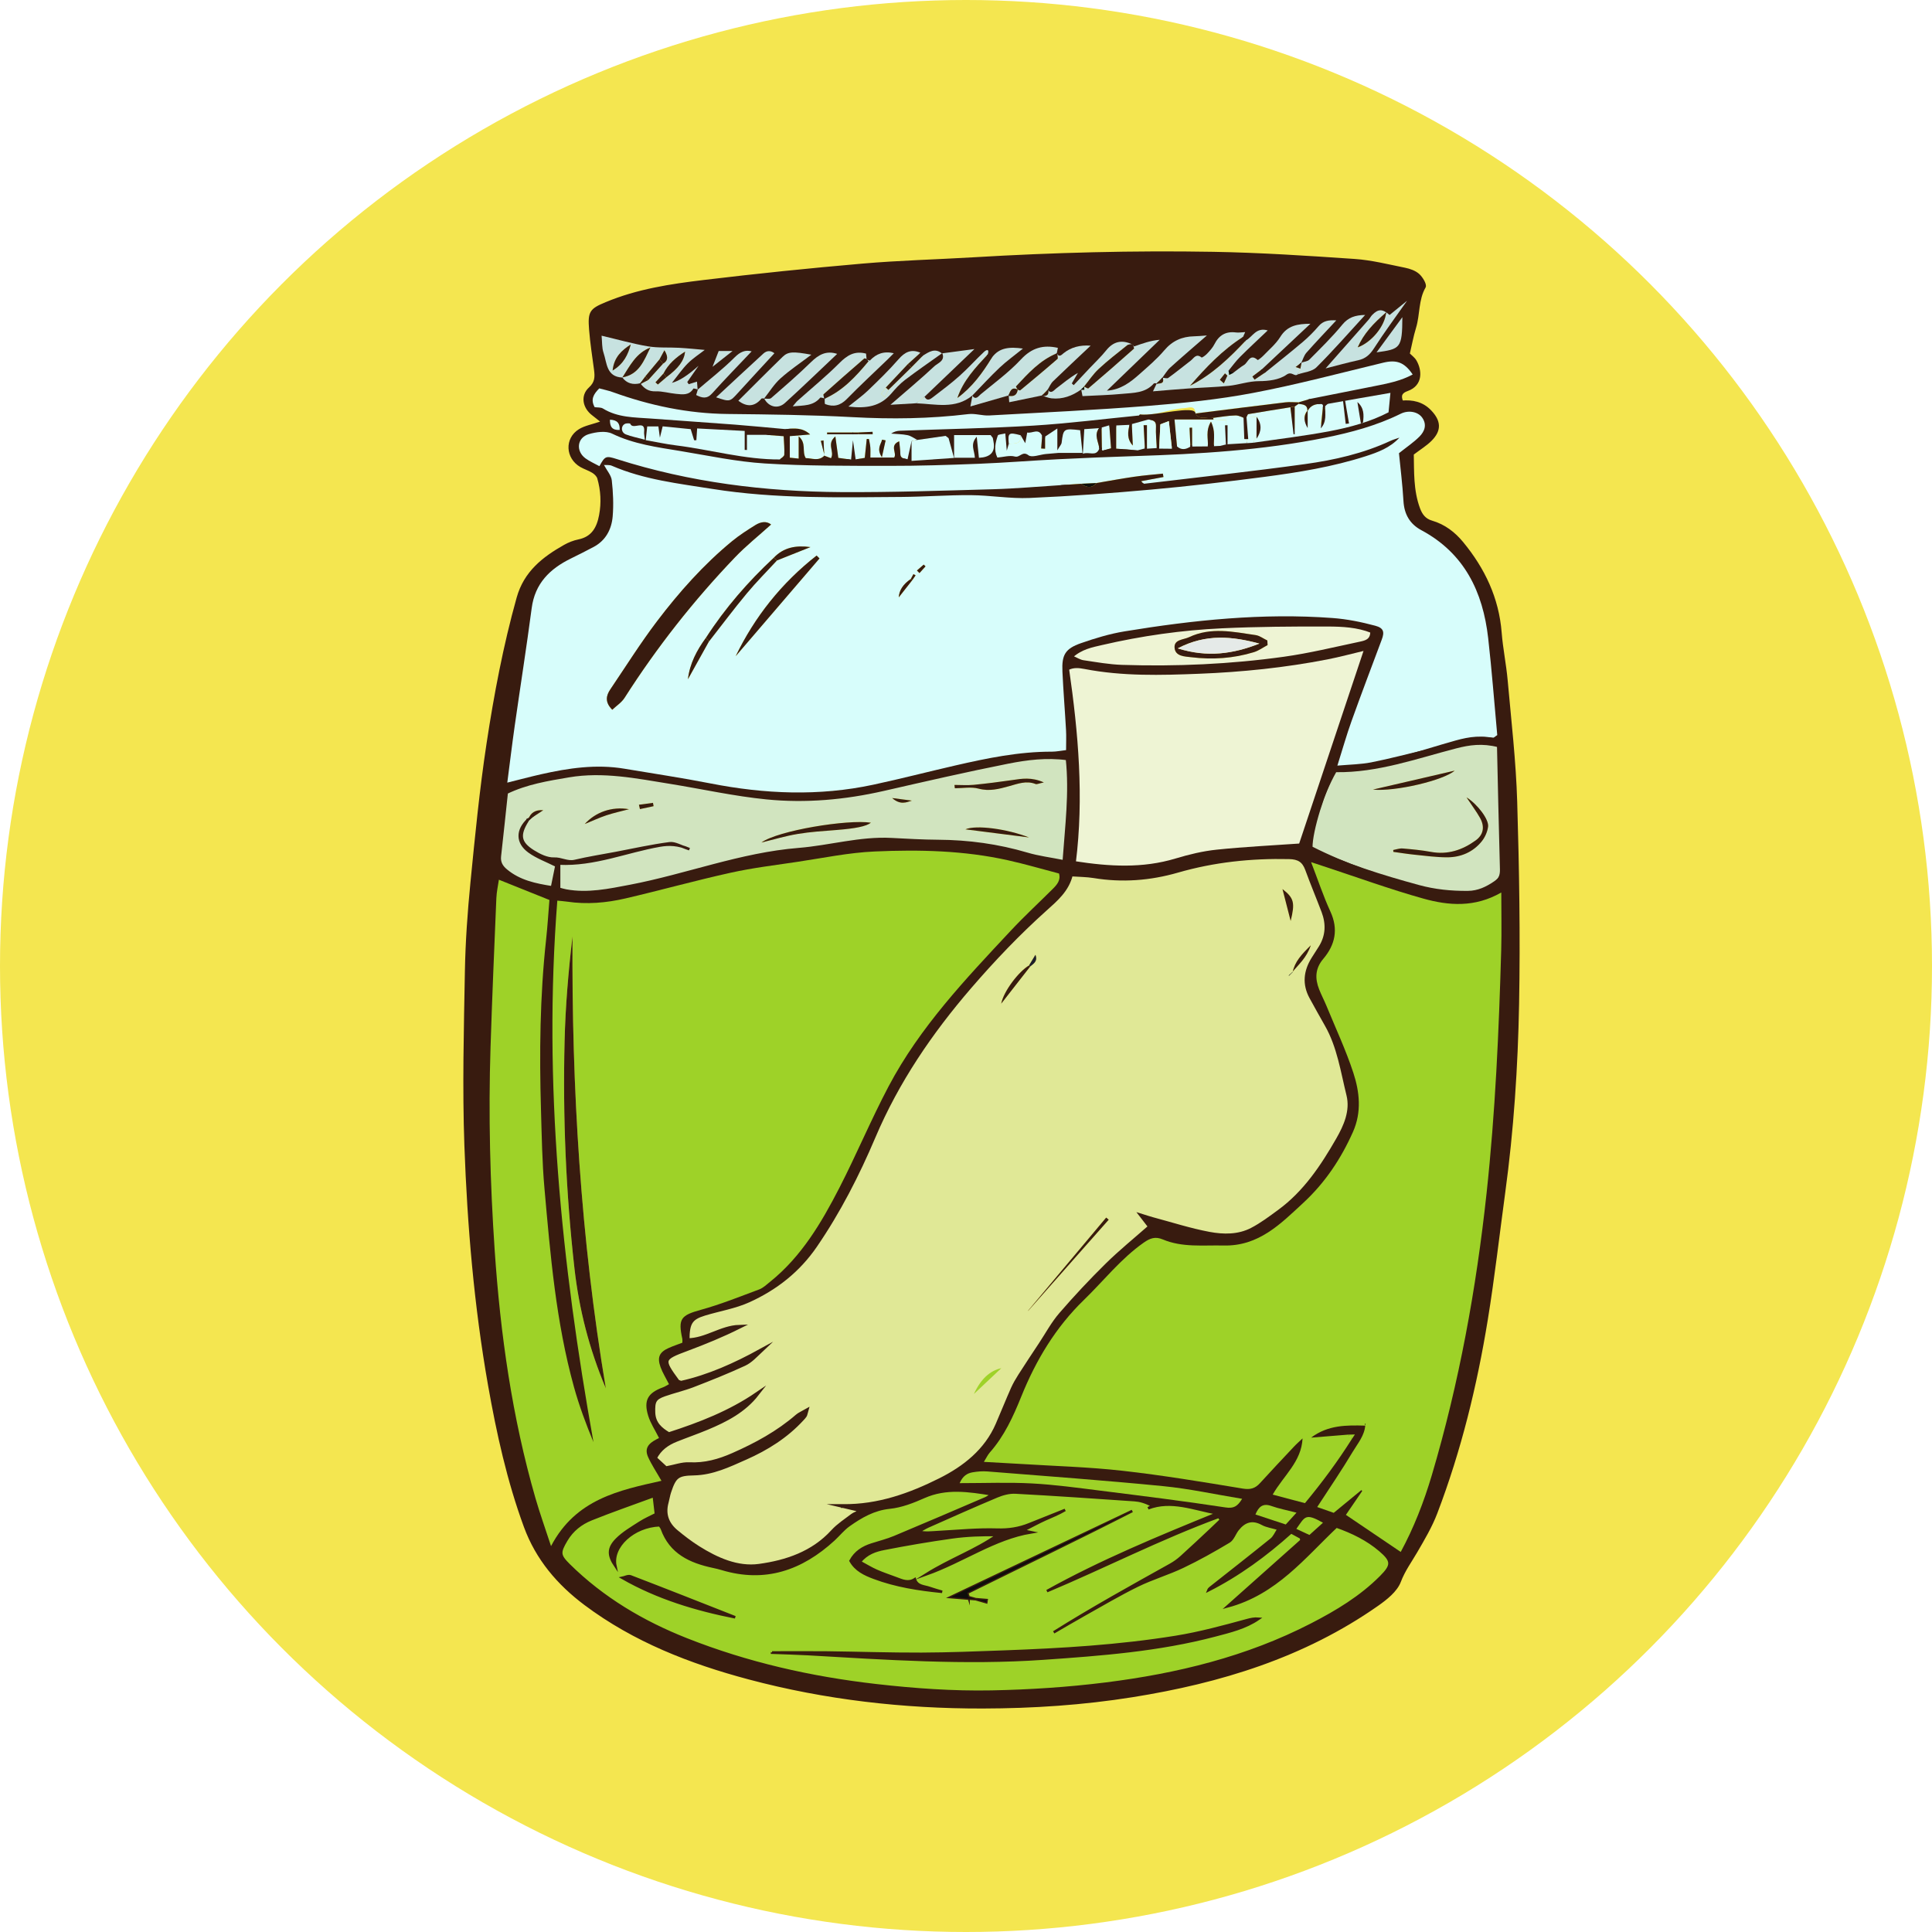 <?xml version="1.0" encoding="UTF-8"?>
<svg id="Layer_2" xmlns="http://www.w3.org/2000/svg" version="1.1" xmlns:xlink="http://www.w3.org/1999/xlink" viewBox="0 0 756.18 756.18">
  <!-- Generator: Adobe Illustrator 29.5.1, SVG Export Plug-In . SVG Version: 2.1.0 Build 141)  -->
  <defs>
    <style>
      .st0 {
        display: none;
        stroke-width: .5px;
      }

      .st0, .st1, .st2 {
        fill: none;
      }

      .st0, .st1, .st2, .st3, .st4, .st5 {
        stroke: #381b0f;
        stroke-miterlimit: 10;
      }

      .st1 {
        stroke-width: 1.5px;
      }

      .st6 {
        fill: #f3fcfb;
      }

      .st7 {
        filter: url(#drop-shadow-1);
      }

      .st8, .st3 {
        fill: #eef4d4;
      }

      .st9 {
        fill: #f4e650;
      }

      .st10 {
        fill: #1d1d2a;
      }

      .st11 {
        fill: #e0e896;
      }

      .st4, .st12 {
        fill: #9ed228;
      }

      .st13 {
        fill: #c7e2e0;
      }

      .st14 {
        fill: #0d0d0a;
      }

      .st15 {
        fill: #d7fdfb;
      }

      .st16, .st5 {
        fill: #381b0f;
      }

      .st17 {
        fill: #e5eae8;
      }

      .st18 {
        fill: #d1e4bf;
      }
    </style>
    <filter id="drop-shadow-1" x="163" y="80.18" width="450" height="607">
      <feOffset dx="5" dy="5"/>
      <feGaussianBlur result="blur" stdDeviation="6"/>
      <feFlood flood-color="#3b3b56" flood-opacity=".7"/>
      <feComposite in2="blur" operator="in"/>
      <feComposite in="SourceGraphic"/>
    </filter>
  </defs>
  <path class="st0" d="M512.89,156.68c-.05-.44-.29-.68-.71-.72-1.48-.65-2.96-1.3-4.44-1.94,8.41-1.67,16.83-3.33,25.24-5.02,5.06-1.01,10.14-1.97,14.82-4.52-3.28-4.85-6.36-5.82-11.5-4.59-16.9,4.07-33.72,8.56-50.78,11.79-13.4,2.54-27.07,3.93-40.69,5.01-20.64,1.64-41.33,2.61-62,3.75-2.7.15-5.5-.85-8.16-.53-15,1.83-29.98,2.01-45.08,1.19-16.21-.88-32.46-1.07-48.7-1.24-15.45-.16-30.26-3.28-44.71-8.5-1.77-.64-3.64-1.02-5.31-1.47-2.27,2.3-3.46,4.35-1.79,7.33,1.04.15,2.37,0,3.26.53,5.78,3.57,12.3,3.41,18.68,3.89,10.9.82,21.81,1.53,32.71,2.37,6.61.51,13.2,1.17,19.8,1.76-1.49.53-2.96,1.12-4.48,1.57-1.02.31-2.09.42-3.14.62h-7.48v5.89c-.29,0-.59-.02-.88-.03v-7.39c-5.97-.32-12.1-.64-18.52-.98-.13,1.98-.22,3.29-.31,4.61h-.87c-.43-1.41-.87-2.81-1.34-4.33-3.6-.36-7.18-.72-10.92-1.09-.34,1.37-.62,2.54-1.08,4.42-.26-1.92-.41-3.07-.59-4.38h-4.35c-.19,1.72-.37,3.37-.58,5.35,4.15.73,7.94,1.56,11.79,2.03,13.52,1.68,26.74,5.57,40.5,5.49,6.45.27,12.91.65,19.36.77,2.78.05,5.57-.45,8.36-.7.23-2.4.46-4.8.73-7.55.38,2.73.72,5.11,1.06,7.48,2.03.24,4.07.71,6.09.67,4.72-.11,9.43-.47,14.14-.72.52-2.35,1.04-4.69,1.56-7.04v7.66c5.69-.4,10.87-.76,16.55-1.15-.82-2.97-1.48-5.33-2.13-7.69-.38-.3-.77-.6-1.15-.9-3.67.53-7.34,1.05-11.01,1.58-1.27-.64-2.47-1.56-3.82-1.84-2.08-.43-4.25-.43-6.39-.61,1.17-.79,2.31-1.07,3.47-1.11,17.33-.65,34.67-.95,51.98-2,13.75-.84,27.44-2.59,41.14-3.94,1.26.5,2.51,1,3.77,1.5-2.2.61-4.4,1.21-6.6,1.82-.37-.13-.66-.03-.88.3-1.73.08-3.47.16-5.2.22-.9-.02-1.79-.03-2.69-.05-1.01.3-2.01.59-3.02.89-.4-.25-.72-.17-.95.24-1.92.13-3.83.25-5.77.38-.19,3.32-.36,6.13-.56,9.58,2.51-.95,5.09,1.32,6.39-1.96l.5.12h.51c-.03.29.09.5.37.62,4.53-.04,9.06-.07,13.59-.11.93-.25,1.87-.49,2.8-.74l.39.16.41-.07c1.28-.08,2.56-.15,3.84-.23.27.21.57.28.91.22,1.67.02,3.33.03,5,.05.66-.31,1.31-.62,1.97-.93,1.72,1.53,3.47,1.24,5.23.08l.33.19.31-.21c2.05-.02,4.09-.03,6.14-.05.79-.03,1.58-.05,2.37-.08.79-.04,1.57-.08,2.36-.11.82-.2,1.64-.4,2.46-.59h.03c2.7-.16,5.39-.32,8.09-.48.79-.05,1.58-.1,2.36-.16,9.97-1.47,19.99-2.64,29.88-4.52,7.96-1.51,15.83-3.67,22.87-7.33.27-2.77.5-5.18.74-7.58-8.32,1.45-16.26,2.81-24.19,4.24-.49.09-.88.67-1.32,1.03-.24-.08-.49-.14-.74-.21h-.03,0Z"/>
  <path class="st0" d="M542.45,175.14c2.97-2.37,5.7-4.19,7.97-6.46,2.02-2.03,3.03-4.67,1.06-7.43-1.65-2.31-5.31-2.98-8.35-1.49-9.37,4.63-19.37,7.32-29.54,9.35-24.39,4.88-49.12,6.35-73.92,7.13-9.97.32-19.94.72-29.9,1.22-10.34.52-20.67,1.36-31.02,1.77-11.73.46-23.48.84-35.22.82-16.04-.03-32.11.07-48.1-.93-11.06-.69-22.02-3.05-32.99-4.86-9.01-1.49-18.07-2.67-26.52-6.76-2.46-1.19-6.23-.65-9.07.19-4.59,1.36-5.16,6.61-1.27,9.46,1.65,1.21,3.59,2.03,5.4,3.03,2.19-3.98,2.49-4.13,6.9-2.73,28.38,9.03,57.59,12.64,87.22,12.83,19.75.12,39.51-.56,59.27-1.11,8.77-.24,17.52-1.04,26.28-1.59,7.63,1.19,15.26,2.31,22.93.31,1.29-.08,2.57-.16,3.86-.25,1.9-.2,3.8-.41,5.71-.61,20.92-2.52,41.88-4.77,62.75-7.66,11.4-1.58,22.68-4.14,33.25-9.05,1.12-.52,2.32-.84,3.49-1.26-3.64,3.95-8.35,5.7-13.13,7.24-12.87,4.15-26.17,6.31-39.52,8.06-14.68,1.92-29.4,3.63-44.15,4.96-15.74,1.42-31.52,2.58-47.3,3.26-7.57.32-15.21-1.04-22.82-1.1-8.98-.06-17.97.63-26.95.7-24.63.18-49.3.78-73.75-3.11-13.27-2.11-26.71-3.6-39.24-9.04-.93-.41-2.12-.22-3.06-.3,1.18,2.22,2.82,4.03,3.04,6"/>
  <path class="st0" d="M384.21,169.14l-.84-1.08h-14.24v8.83h8.1c-.1-2.81-1.97-5.2.72-8.19.34,3.22.6,5.73.86,8.21,4.23-.19,6.16-2.02,5.8-5.47-.08-.77-.27-1.54-.41-2.3h.01Z"/>
  <path class="st0" d="M404.79,175.46c1.67-.15,3.33-.29,5-.44h9.36c-.33-3.29-.62-6.1-.9-8.85-6.43-.74-6.52-.65-7.21,4.87-.09.69-.72,1.32-1.67,2.96v-8.5c-2.07,1.37-3.43,2.27-4.78,3.16-.38-.09-.76-.17-1.15-.26-1.4-3.2-3.75-.9-5.81-1.33-.29,1.56-.52,2.82-.76,4.15-.68-1.17-1.24-2.13-1.8-3.09-4.66-1.24-5.01-.99-4.62,3.33-.2.7-.4,1.39-.78,2.69-.23-2.6-.39-4.45-.58-6.72-1.33.35-2.77.38-2.92.83-.88,2.71-1.65,5.52-.17,8.58,2.34-.19,4.77-.96,6.84-.4,1.93.53,2.93-2.33,5.29-.5,1.31,1.02,4.39-.24,6.68-.48h-.02Z"/>
  <circle class="st9" cx="378.09" cy="378.09" r="378.09"/>
  <g class="st7">
    <path class="st5" d="M230.87,160.18c-1.66-1.33-2.72-2.21-3.81-3.04-3.52-2.68-4.41-7.2-1.2-10.12,2.52-2.29,2.5-4.55,2.14-7.33-.7-5.25-1.53-10.5-1.94-15.77-.53-6.84.19-7.69,6.18-10.19,12.28-5.13,25.31-7.1,38.34-8.66,20.63-2.48,41.31-4.61,62.02-6.4,14.46-1.25,28.99-1.61,43.49-2.47,31.23-1.86,62.49-2.68,93.76-2.14,18.45.32,36.89,1.53,55.31,2.79,6.61.45,13.14,2.12,19.67,3.43,1.88.38,3.94,1.09,5.32,2.33,1.27,1.13,2.87,3.82,2.37,4.69-2.88,5-2.18,10.71-3.78,15.92-1.03,3.36-1.65,6.84-2.47,10.32.88.89,2.05,1.69,2.7,2.81,2.03,3.5,2.62,9.17-3.17,11.23-2.27.81-3.22,2-2.08,4.69,4.06-.33,7.92.4,11.05,3.67,3.73,3.9,4.02,7.4.17,11.25-1.91,1.91-4.31,3.35-7.09,5.47.16,6.84-.19,14.22,2.45,21.4.97,2.63,2.39,4.42,5.08,5.2,4.88,1.42,8.76,4.4,11.92,8.24,8.42,10.22,13.9,21.7,14.95,35.13.49,6.25,1.79,12.44,2.35,18.69,1.41,15.83,3.26,31.66,3.73,47.52.79,26.33,1.23,52.69.74,79.02-.46,24.72-2.09,49.44-5.44,73.99-2.25,16.53-4.12,33.12-6.8,49.58-4.2,25.83-10.4,51.2-19.74,75.7-2.01,5.28-4.95,10.25-7.81,15.16-2.24,3.85-4.82,7.34-6.47,11.69-1.39,3.65-5.31,6.74-8.75,9.15-28.81,20.2-61.53,30.18-95.81,35.65-19.4,3.1-38.96,4.39-58.64,4.43-31.01.06-61.55-3.4-91.5-11.38-22.91-6.11-44.84-14.62-64.04-29.01-10.59-7.94-18.88-17.65-23.53-30.3-6.61-17.98-10.7-36.56-14.02-55.36-5.47-31.02-8.12-62.35-9.26-93.76-.82-22.74-.21-45.55.2-68.32.21-11.56,1.04-23.14,2.17-34.66,1.79-18.15,3.56-36.33,6.3-54.35,2.92-19.19,6.52-38.29,11.77-57.04,2.8-10.02,9.95-15.59,18.29-20.31,1.69-.96,3.6-1.71,5.5-2.1,5.5-1.13,7.57-5.01,8.49-9.95.92-4.9.65-9.77-.72-14.54-.28-.96-1.25-1.91-2.15-2.47-1.48-.93-3.21-1.44-4.73-2.31-5.53-3.19-5.93-10.58-.55-13.92,2.22-1.38,5.02-1.83,9.07-3.21l-.03-.04h0ZM512.85,153.85c-.05-.44-.29-.68-.71-.72-1.49-.65-2.97-1.3-4.46-1.95,8.45-1.68,16.91-3.34,25.36-5.04,5.08-1.02,10.19-1.98,14.89-4.54-3.29-4.87-6.38-5.85-11.55-4.61-16.97,4.09-33.87,8.6-51.01,11.85-13.46,2.55-27.2,3.95-40.88,5.04-20.73,1.65-41.52,2.62-62.29,3.76-2.72.15-5.53-.86-8.19-.53-15.07,1.84-30.12,2.02-45.29,1.19-16.28-.89-32.61-1.08-48.92-1.24-15.52-.16-30.4-3.3-44.91-8.54-1.78-.64-3.66-1.02-5.33-1.48-2.28,2.31-3.48,4.37-1.8,7.36,1.05.15,2.38,0,3.27.54,5.81,3.58,12.35,3.42,18.77,3.91,10.95.83,21.91,1.54,32.86,2.38,6.64.51,13.27,1.17,19.89,1.77-1.5.53-2.98,1.12-4.5,1.58-1.02.31-2.1.42-3.16.63h-7.51v5.92c-.29,0-.59-.02-.88-.03v-7.42c-6-.32-12.15-.64-18.61-.98-.14,1.99-.23,3.31-.31,4.63h-.87c-.44-1.42-.87-2.83-1.34-4.35-3.61-.36-7.21-.72-10.97-1.1-.34,1.37-.63,2.55-1.09,4.44-.26-1.93-.42-3.08-.59-4.4h-4.37c-.19,1.73-.37,3.38-.58,5.37,4.17.73,7.98,1.56,11.84,2.04,13.58,1.69,26.86,5.59,40.68,5.51,6.48.27,12.97.66,19.45.77,2.79.05,5.6-.45,8.4-.7.23-2.41.46-4.83.73-7.58.39,2.74.72,5.13,1.06,7.52,2.04.24,4.09.72,6.12.67,4.74-.11,9.47-.47,14.2-.73.52-2.36,1.04-4.72,1.56-7.07v7.69c5.72-.4,10.92-.76,16.63-1.16-.83-2.98-1.48-5.36-2.14-7.73-.39-.3-.77-.6-1.16-.91-3.69.53-7.37,1.06-11.06,1.59-1.27-.64-2.49-1.57-3.83-1.85-2.09-.44-4.27-.43-6.42-.61,1.17-.79,2.32-1.07,3.48-1.12,17.41-.66,34.83-.95,52.22-2.01,13.81-.84,27.56-2.6,41.33-3.95,1.26.5,2.52,1,3.78,1.5-2.21.61-4.42,1.22-6.63,1.83-.37-.13-.67-.03-.88.3-1.74.08-3.49.16-5.22.23-.9-.02-1.8-.03-2.7-.05-1.01.3-2.02.59-3.03.89-.4-.25-.72-.17-.96.24-1.93.13-3.85.25-5.8.38-.2,3.34-.36,6.16-.56,9.62,2.53-.95,5.11,1.32,6.42-1.97l.5.12h.51c-.03.29.09.5.37.62,4.55-.04,9.1-.07,13.65-.11.94-.25,1.87-.5,2.81-.75l.39.16.41-.07c1.29-.08,2.57-.16,3.86-.23.27.21.58.28.92.22,1.67.02,3.35.03,5.02.05.66-.31,1.32-.62,1.98-.94,1.73,1.54,3.48,1.25,5.25.08l.33.19.31-.21c2.06-.02,4.11-.03,6.17-.05.79-.03,1.59-.05,2.38-.08.79-.04,1.58-.08,2.37-.11.82-.2,1.65-.4,2.47-.6h.03c2.71-.16,5.42-.32,8.13-.48.79-.05,1.58-.1,2.38-.16,10.01-1.48,20.08-2.65,30.02-4.54,8-1.52,15.9-3.69,22.97-7.37.27-2.78.51-5.2.74-7.61-8.36,1.45-16.34,2.83-24.3,4.26-.49.09-.88.68-1.32,1.03-.25-.08-.49-.14-.74-.21h-.04ZM437.04,184.96c1.91-.2,3.82-.41,5.73-.61,21.02-2.53,42.08-4.79,63.04-7.7,11.45-1.59,22.78-4.16,33.4-9.09,1.12-.52,2.34-.85,3.51-1.26-3.65,3.96-8.38,5.72-13.19,7.27-12.93,4.17-26.29,6.34-39.7,8.09-14.75,1.93-29.54,3.65-44.35,4.98-15.81,1.42-31.66,2.6-47.52,3.27-7.61.32-15.28-1.05-22.92-1.1-9.02-.07-18.05.64-27.08.7-24.75.18-49.53.78-74.09-3.13-13.34-2.12-26.84-3.62-39.42-9.08-.94-.41-2.13-.22-3.07-.3,1.18,2.23,2.84,4.05,3.06,6.03.52,4.66.74,9.43.35,14.09-.43,5.08-2.72,9.45-7.51,11.99-2.94,1.56-5.91,3.05-8.9,4.52-8.19,4.03-14.01,9.75-15.29,19.4-2.03,15.37-4.45,30.69-6.64,46.05-1.04,7.31-1.92,14.65-2.91,22.25,4.84-1.21,9-2.33,13.2-3.27,10.78-2.43,21.62-4.03,32.69-2.17,11.22,1.89,22.48,3.55,33.64,5.75,21.24,4.17,42.47,5.06,63.73.5,10.75-2.3,21.4-5.07,32.11-7.53,12.45-2.86,24.94-5.44,37.8-5.4,1.72,0,3.44-.37,5.54-.61,0-2.84.12-5.35-.02-7.85-.43-7.64-1.05-15.27-1.41-22.91-.3-6.54,1.1-8.95,7.27-11.1,5.54-1.93,11.24-3.67,17.02-4.61,26.97-4.42,54.08-7.26,81.45-5.23,5.62.42,11.25,1.57,16.71,3.02,3.33.89,3.63,2.5,2.56,5.36-3.98,10.64-8.02,21.26-11.85,31.95-1.97,5.48-3.55,11.1-5.55,17.45,4.9-.45,9.17-.48,13.28-1.29,7.3-1.43,14.49-3.4,21.75-5.02,8.53-1.9,16.71-5.81,25.8-4.61.45.06,1-.57,1.75-1.03-1.16-12.6-2.13-25.33-3.56-38-2.05-18.1-9.29-33.15-26.14-42.2-4.5-2.41-6.71-6.21-7.01-11.41-.38-6.55-1.21-13.08-1.76-18.73,2.99-2.38,5.73-4.21,8.01-6.49,2.03-2.04,3.04-4.69,1.06-7.46-1.65-2.32-5.34-3-8.39-1.49-9.42,4.65-19.46,7.35-29.68,9.4-24.5,4.91-49.35,6.38-74.26,7.17-10.01.32-20.03.72-30.04,1.23-10.39.52-20.77,1.37-31.16,1.78-11.79.46-23.59.85-35.38.82-16.11-.03-32.26.07-48.33-.94-11.11-.7-22.12-3.06-33.15-4.88-9.06-1.5-18.15-2.69-26.65-6.79-2.47-1.19-6.26-.65-9.12.19-4.61,1.36-5.18,6.64-1.28,9.5,1.66,1.22,3.61,2.04,5.43,3.04,2.2-4,2.5-4.15,6.94-2.74,28.51,9.08,57.86,12.7,87.63,12.89,19.84.12,39.7-.57,59.54-1.12,8.81-.24,17.6-1.05,26.41-1.6,7.66,1.2,15.33,2.32,23.04.31,1.29-.08,2.58-.17,3.87-.25h0ZM383.57,166.38l-.84-1.08h-14.3v8.87h8.13c-.1-2.82-1.98-5.23.73-8.23.34,3.24.6,5.76.86,8.24,4.25-.19,6.19-2.02,5.83-5.49-.08-.78-.27-1.54-.41-2.31ZM317.8,150.95c.05.77-.11,2.1.19,2.21,3.19,1.21,5.89.64,8.43-1.96,5.16-5.29,10.61-10.31,15.93-15.45.84-.81,1.65-1.64,2.5-2.5-3.96-.92-6.88.23-9.34,2.83-.14.15-.86-.24-1.31-.38-.08-.8-.16-1.61-.22-2.29-4.44-1.18-7.38.64-10.39,3.66-5.21,5.21-10.95,9.89-16.44,14.82-.54.48-.96,1.1-1.86,2.16,4.3-.38,8.02-.1,10.72-3.36.2-.24,1.18.17,1.8.27h0ZM294.09,150.97c1.7,3.3,5.34,4.29,8.14,1.76,6.9-6.25,13.58-12.74,20.44-19.21-4.22-1.4-7.24.27-10.24,3.22-5,4.91-10.33,9.49-15.63,14.09-.56.49-1.83.16-2.77.21,2.12-2.66,3.94-5.67,6.44-7.91,3.71-3.33,7.91-6.12,12.09-9.29-7.09-1.29-9.07-1.27-11.24.83-5.85,5.67-11.58,11.47-17.34,17.2,3.15,2.35,6.23,2.55,9.04-.84.15-.18.7-.04,1.07-.05h0ZM405.07,147.49c.68-1.09,1.17-2.36,2.07-3.22,4.82-4.67,9.73-9.24,14.74-13.97-4.2-.33-7.72.65-10.55,2.92-.84.67-1.74,1.83-2.71.11.14-.7.28-1.39.44-2.19-5.7-1.28-10.2-.04-14.44,4.51-4.73,5.08-10.46,9.25-15.83,13.71-.81.67-1.87,2.4-3.23.47,3.56-3.66,7-7.45,10.71-10.95,2.73-2.57,5.81-4.77,9.12-7.45-5.14-.71-9.26-.48-12.16,3.54-.54-.42-1.08-.83-1.62-1.25.72-2.12-.39-2.02-1.47-.99-3.24,3.05-6.21,6.4-9.53,9.36-3.31,2.95-6.88,5.62-10.4,8.33-1.02.78-2.3,1.79-3.32-.13,6.2-5.92,12.4-11.85,19.52-18.66-5.09.68-8.9,1.18-12.71,1.69-2.76-2.24-5.07-.57-7.42.83-.33-.36-.66-.73-.99-1.09-3.6-1.57-6.12-.31-8.62,2.58-3.71,4.29-7.82,8.24-11.91,12.18-2.15,2.07-4.62,3.81-7.68,6.29,7.14.88,12.5-.11,16.72-5.01,1.66-1.93,3.4-3.86,5.41-5.39,4.77-3.63,9.72-7.02,14.61-10.51,1.28,3.06-1.72,3.86-3.09,5.15-5.32,4.98-10.94,9.65-17.18,15.08,3.96-.23,6.99-.41,10.03-.59,7.53.24,15.35,2.48,22.07-3.08-.21,1.12-.41,2.23-.8,4.3,5.31-1.53,10.15-2.92,14.99-4.31.05.69.1,1.38.2,2.67,4.3-.89,8.52-1.76,12.75-2.63,1.27.38,2.52.96,3.82,1.1,4.32.46,8.14-.97,11.61-3.47.18.94.37,1.89.51,2.61,5.22-.28,10.42-.4,15.59-.89,4.37-.42,9.04-.24,12.34-4.07.16-.19.73-.02,1.11-.02-.43.9-.86,1.8-1.48,3.1,5-.41,9.45-.81,13.91-1.12,5.26-.37,10.53-.49,15.77-1.03,3.97-.41,7.74-1.83,11.88-1.84,3.62,0,7.89-.5,10.64-2.49,2.16-1.56,3.1.88,4.41-.12,2.5-.89,5.67-1.09,7.37-2.78,6.5-6.45,12.52-13.38,19.09-20.52-3.9.07-6.58.92-8.96,3.82-3.97,4.83-8.48,9.22-12.88,13.67-.71.72-2.07.8-3.13,1.18.64-1.3,1.04-2.82,1.97-3.87,3.68-4.17,7.53-8.19,11.7-12.67-3.09-.17-5.17.22-6.91,2.25-1.91,2.22-3.99,4.33-6.23,6.22-4.74,4.01-9.62,7.86-14.45,11.77-.49-.38-.99-.75-1.48-1.13,6.22-5.84,12.44-11.68,18.95-17.78-4.93.03-8.99.63-11.79,5.14-1.72,2.77-4.38,4.97-6.67,7.38-.65.68-2.05,1.79-2.19,1.66-3.08-2.75-3.73,1.01-5.34,1.96-1.49.88-2.81,2.04-4.21,3.07-.61-.29-1.23-.59-1.84-.88,1.48-1.78,2.84-3.69,4.47-5.33,3.47-3.47,7.08-6.8,10.86-10.4-4.6-1.36-5.92,2.55-8.56,3.92-.38-.45-.75-.9-1.13-1.36.22-.48.43-.96.86-1.92-1.43.07-2.55.28-3.63.14-3.97-.51-6.64,1.09-8.43,4.63-.69,1.36-1.79,2.54-2.84,3.67-.61.66-1.98,1.66-2.19,1.49-2.13-1.72-3.01.31-4.23,1.24-2.92,2.25-5.78,4.59-8.77,6.75-.5.36-1.53-.02-2.31-.06,1.01-1.32,1.84-2.84,3.06-3.94,4.52-4.09,9.16-8.04,14.37-12.58-2.29.15-3.65.3-5.01.33-4.71.08-8.5,1.75-11.66,5.48-2.89,3.42-6.37,6.36-9.73,9.35-3.56,3.17-7.34,6.08-12.74,6.45,6.89-6.64,13.77-13.28,20.66-19.92-3.64.3-6.81,1.49-9.99,2.6-.13.05-.47-.52-.72-.8-4.04-1.92-7.39-1.25-10.26,2.36-1.94,2.43-4.23,4.57-6.37,6.84-2.11,2.25-4.22,4.5-6.33,6.75-.25-.23-.49-.45-.74-.68.8-1.37,1.6-2.74,2.39-4.11-3.23,1.8-5.8,4.08-8.54,6.13-.83.62-1.96,2.34-3.28.4l-.04.02h0ZM404.25,172.72c1.67-.15,3.35-.29,5.02-.44h9.4c-.34-3.3-.62-6.13-.9-8.89-6.46-.74-6.55-.65-7.25,4.89-.09.7-.72,1.33-1.68,2.98v-8.54c-2.08,1.38-3.44,2.28-4.8,3.18-.38-.09-.77-.17-1.15-.26-1.41-3.22-3.77-.91-5.84-1.33-.29,1.57-.52,2.83-.77,4.17-.68-1.18-1.25-2.14-1.81-3.11-4.68-1.25-5.04-.99-4.64,3.34-.2.7-.41,1.4-.78,2.7-.23-2.61-.39-4.47-.59-6.75-1.34.35-2.79.38-2.93.83-.89,2.72-1.66,5.54-.17,8.62,2.35-.19,4.79-.97,6.87-.4,1.94.53,2.94-2.34,5.31-.5,1.32,1.02,4.41-.24,6.71-.48h0ZM245.56,145.03l.2.22c1.48,1.9,3.16,3.02,5.84,2.93,2.67-.09,5.35.74,8.04.99,2.46.22,5.06.68,6.72-2.04.12-.19,1.17.19,1.79.3-.22.71-.44,1.42-.67,2.19,2.22,1.12,4.14,1.71,6.25-.64,5.06-5.65,10.37-11.07,15.46-16.45-2.45-.66-4.44.13-6.67,2.37-4.52,4.53-9.62,8.47-14.48,12.65-.09-1.09-.17-2.18-.25-3.17-.75.24-1.99.62-3.23,1.01-.19-.28-.39-.57-.58-.85,1.49-2.14,2.98-4.29,4.44-6.38-4.19,3.77-7.67,6-10.44,6.69,2.26-2.81,4.03-5.41,6.21-7.61,1.99-2,4.42-3.55,6.63-5.27-3.02-.26-6.49-.62-9.98-.83-4.1-.24-8.27.09-12.29-.58-5.96-1-11.8-2.68-18.1-4.16.25,2.49.09,4.73.76,6.68,1.36,3.97,1.05,9.42,7.36,9.7l-.04-.05c1.8,2.41,4.21,2.97,7.02,2.31h.01ZM201.5,316.14c-3.57,5.63-3.16,8.7,2.27,12.08,2.4,1.5,5.41,2.97,8.07,2.86,2.84-.12,5.23,1.59,8.11.92,5.31-1.25,10.71-2.1,16.07-3.11,7.01-1.33,14-2.9,21.06-3.82,2.11-.28,4.45,1.25,7.76,2.29-4.46-1.97-8-2.03-11.6-1.41-13.06,2.28-25.52,7.69-39.42,7.04v9.89c.9.23,1.82.53,2.76.7,8.5,1.55,16.75-.22,25.04-1.8,22.14-4.23,43.34-12.6,66.05-14.42,12.09-.97,23.93-4.55,36.23-3.9,6.08.32,12.16.67,18.24.71,11.87.07,23.47,1.65,34.87,5.02,4.42,1.31,9.06,1.88,14.36,2.94.98-13.79,2.67-26.78,1.26-40.09-8.02-1.07-15.66-.1-23.1,1.37-16.33,3.24-32.57,6.98-48.81,10.69-15.06,3.43-30.35,4.81-45.65,3.29-12.65-1.25-25.15-4.05-37.72-6.08-13.15-2.12-26.29-4.82-39.71-2.55-8.28,1.4-16.59,2.75-24.33,6.49-.9,8.42-1.76,16.62-2.68,24.82-.27,2.4.62,4.04,2.47,5.58,5.2,4.33,11.38,5.62,17.97,6.65.64-3.17,1.21-5.99,1.72-8.48-3.84-1.93-7.58-3.27-10.68-5.51-4.88-3.53-4.8-8.46-.34-12.59l-.28.14.02.31v-.03h0ZM529.34,553l.02-.11c-.31,4.06-2.97,7.09-4.9,10.33-4.29,7.2-9.05,14.13-13.91,21.63,2.19.77,4.33,1.52,6.47,2.27,3.8-3.13,7.31-6.02,10.82-8.9.11.12.22.23.33.35-2.25,3.29-4.5,6.59-6.39,9.35,7.48,5.06,14.39,9.73,21.46,14.51,5.08-9.34,9.04-19.49,12.19-30.11,10.69-36.1,17.36-72.94,21.41-110.29,3.43-31.68,4.83-63.49,5.73-95.33.2-7.17.03-14.36.03-22.38-10.39,5.97-20.61,5.15-30.5,2.39-13.2-3.69-26.11-8.41-39.15-12.69-1.22-.4-2.44-.8-4.79-1.58,2.75,7.12,4.81,13.38,7.55,19.33,3.21,6.97,1.86,13.03-2.79,18.53-3.21,3.8-3.28,7.71-1.6,11.97.86,2.19,1.98,4.28,2.87,6.46,3.58,8.7,7.59,17.26,10.51,26.18,2.45,7.48,3.3,15.35-.12,23.05-4.68,10.55-10.96,19.97-19.44,27.8-8.92,8.25-17.45,17.05-31.21,16.73-8.05-.19-16.15.85-23.82-2.38-2.91-1.22-4.92-.53-7.47,1.26-8.97,6.29-15.64,14.9-23.39,22.41-11.07,10.73-18.78,23.58-24.5,37.76-3.17,7.85-6.65,15.52-12.35,21.97-.81.92-1.34,2.09-2.31,3.66,5.2.29,9.71.51,14.21.8,13.34.84,26.74,1.19,40,2.68,15.78,1.77,31.47,4.4,47.14,6.98,2.97.49,4.83-.07,6.71-2.13,4.37-4.79,8.81-9.52,13.26-14.24,1.08-1.15,2.27-2.18,3.41-3.27-.44,9.18-7.43,14.53-11.69,21.99,4.43,1.18,8.35,2.22,12.62,3.35,6.71-8.09,12.88-16.4,18.42-25.19.38-.57.75-1.13,1.13-1.7-.85.02-1.69.04-2.54.06-4.65.38-9.31.76-14.61,1.19,6.66-5,13.92-4.9,21.19-4.7h0ZM325,584.47c13.81.16,26.28-4.35,37.99-10.21,9.46-4.74,17.99-11.38,22.45-21.72,2.01-4.65,3.9-9.36,5.95-14,.79-1.77,1.79-3.47,2.83-5.11,2.65-4.14,5.36-8.24,8.08-12.34,2.59-3.92,4.84-8.14,7.89-11.67,5.78-6.69,11.84-13.16,18.14-19.36,5.3-5.21,11.11-9.91,16.8-14.93-.86-1.11-1.73-2.24-3.31-4.29,2.15.67,3.2,1.03,4.26,1.31,7.38,1.97,14.69,4.34,22.18,5.74,5.55,1.04,11.47,1.12,16.71-1.6,3.81-1.97,7.3-4.61,10.78-7.16,10.07-7.38,16.87-17.61,22.92-28.16,2.92-5.1,5.64-11.1,4.07-17.43-2.3-9.3-3.66-18.92-8.51-27.44-2.03-3.57-4.04-7.16-6.01-10.77-2.82-5.16-2.26-10.18.78-15.05.94-1.5,1.92-2.97,2.85-4.47,2.8-4.51,2.95-9.27,1.11-14.12-2.09-5.51-4.37-10.94-6.39-16.47-1.24-3.39-3.26-4.64-7.01-4.72-14.85-.33-29.44,1.2-43.71,5.32-10.76,3.1-21.61,3.93-32.68,2.11-2.87-.47-5.83-.45-9-.68-1.41,6.08-5.85,9.81-10.03,13.56-10.56,9.47-20.3,19.67-29.57,30.42-15.37,17.84-28.42,36.98-37.68,58.79-6.29,14.8-13.61,29.15-22.79,42.54-6.72,9.79-15.54,16.65-26.01,21.42-5.46,2.49-11.61,3.46-17.41,5.23-5.35,1.64-6.55,3.56-6.56,10.33,7.2-.05,13.12-5.03,20.25-5.25-6.68,3.33-13.53,6.14-20.45,8.72-9.87,3.68-10.02,4.04-3.76,12.59.2.27.68.32,1.38.63,10.9-2.42,21.19-7.07,31.22-12.58-2.02,1.9-3.98,4.09-6.43,5.22-6.57,3.04-13.31,5.73-20.07,8.34-3.65,1.41-7.51,2.28-11.21,3.58-3.94,1.38-4.48,2.7-4.33,7.07.15,4.36,2.83,6.6,6.05,8.49,12.23-3.93,23.97-8.52,34.55-15.75-5.14,6.6-12.21,10.21-19.6,13.3-3.98,1.66-8.06,3.07-12.06,4.67-3.5,1.4-6.47,3.44-8.34,7.15,1.82,1.68,3.36,3.1,4.29,3.96,3.56-.66,6.4-1.74,9.17-1.6,6.1.32,11.64-1.25,17.09-3.65,9.04-3.98,17.64-8.65,25.15-15.16.9-.78,2.07-1.23,3.6-2.11-.33,1.15-.36,1.57-.57,1.89-.31.49-.73.91-1.12,1.34-6.23,6.79-13.85,11.55-22.2,15.24-6.46,2.86-12.83,5.95-20.14,6.09-6.44.12-7.62,1.07-9.67,7.26-.43,1.3-.61,2.68-.98,4-1.29,4.68.15,8.53,3.77,11.52,2.72,2.25,5.54,4.43,8.53,6.3,7.28,4.58,15.41,8.21,23.87,7.06,10.67-1.46,21.04-4.91,28.81-13.42,2.21-2.42,5.06-4.26,7.7-6.26.83-.63,1.9-.94,2.87-1.4-.35-.35-.7-.69-1.04-1.04-1.82-.43-3.64-.85-5.46-1.28h.01ZM190.27,339.32c-.31,2.18-.89,4.67-.99,7.18-.82,19.45-1.64,38.89-2.28,58.35-.86,26.55-.17,53.07,1.63,79.58,2.23,32.84,6.83,65.28,15.96,96.97,1.7,5.89,3.78,11.67,6.09,18.74,9.66-18.41,26.66-21.86,43.22-25.56-1.92-3.36-3.82-6.2-5.21-9.26-1.99-4.38,1.52-6.09,4.26-7.5-1.56-3.12-3.33-5.75-4.23-8.66-1.88-6.05-.19-8.97,5.73-11.15.83-.3,1.58-.82,2.4-1.25-1.24-2.46-2.52-4.48-3.3-6.66-1.4-3.89-.46-5.89,3.25-7.54,1.76-.78,3.6-1.39,5.28-2.03,0-.73.07-1.13-.01-1.49-1.76-7.94-.53-9.24,7.28-11.39,7.74-2.13,15.24-5.15,22.78-7.97,1.59-.59,2.94-1.91,4.31-3.01,12.26-9.85,20.05-23.08,27.08-36.73,6.74-13.1,12.42-26.74,19.29-39.76,12.24-23.19,30.17-42.07,47.9-61.01,5.23-5.59,10.87-10.8,16.3-16.21,1.68-1.67,3.25-3.43,2.49-6.08-6.69-1.75-13.26-3.68-19.94-5.17-17.2-3.84-34.71-4.22-52.17-3.45-10.14.44-20.21,2.57-30.3,4.06-8.72,1.29-17.51,2.36-26.1,4.26-13.79,3.05-27.41,6.86-41.18,10.06-7.49,1.74-15.14,2.41-22.84,1.26-1.24-.19-2.5-.27-3.83-.4-5.59,71.61,1.62,141.91,14.15,211.94-2.95-7.1-5.6-14.24-7.63-21.56-7.05-25.46-9.23-51.68-11.56-77.85-.9-10.17-1.06-20.41-1.35-30.62-.64-22.22-.41-44.42,1.99-66.56.59-5.4.92-10.83,1.31-15.6-6.8-2.73-13.08-5.25-19.77-7.93h0ZM250.91,580.53c-8.7,3.21-16.67,5.96-24.48,9.1-4.04,1.63-7.45,4.3-9.77,8.22-2.81,4.76-2.83,5.88,1.03,9.7,13.21,13.05,28.84,22.31,46,29.1,23.89,9.46,48.67,15.06,74.21,17.97,15.07,1.72,30.14,2.79,45.22,2.5,14.9-.29,29.86-1.26,44.64-3.11,28.02-3.51,55.3-10.12,80.63-23.18,9.81-5.06,19.23-10.73,27.11-18.63,4.5-4.52,4.56-6.24-.34-10.43-4.98-4.25-10.8-7.08-17.09-9.3-12.69,11.97-23.65,26.18-42.59,31.26,10.27-9.15,19.72-17.57,28.93-25.77-.18-.81-.16-1.09-.26-1.15-1.16-.65-2.33-1.27-3.79-2.06-9.89,8.9-20.54,16.7-32.4,22.71.16-.41.41-.68.7-.91,8-6.32,16.03-12.59,23.95-19,1.18-.95,1.81-2.58,2.86-4.14-2.69-.8-4.7-1.05-6.34-1.95-4.01-2.2-7.09-1.09-9.7,2.21-1.21,1.53-1.86,3.8-3.38,4.71-5.87,3.53-11.87,6.9-18.06,9.84-5.79,2.76-12.04,4.57-17.79,7.4-7.17,3.52-14.06,7.62-21.04,11.52-3.94,2.2-7.82,4.51-11.72,6.77,14.92-9.35,30.29-17.86,45.64-26.43,1.52-.85,2.98-1.89,4.28-3.06,3.93-3.54,7.77-7.18,11.63-10.78,1.32-1.23,2.61-2.5,3.92-3.75-.28-.41-.57-.82-.85-1.23-23.11,8.51-45.05,19.78-67.27,29.11,21.08-11.71,43.79-21.09,66.68-30.42-9.19-1.68-18.02-5.48-27.09-2,.58-.32,1.17-.65,1.75-.97-2.91-1.56-5-2.1-7.12-2.24-15.51-1.07-31.01-2.14-46.53-2.97-2.43-.13-5.07.6-7.35,1.55-9.02,3.78-17.95,7.78-26.89,11.75-1.3.58-2.51,1.39-3.75,2.09,2.83.58,5.35.23,7.88.1,7.65-.41,15.31-1.18,22.94-.94,4.48.14,8.53-.49,12.57-2.12,4.66-1.89,9.34-3.74,14.01-5.6-2.54,1.52-5.28,2.56-7.94,3.77-2.51,1.15-4.94,2.48-8.54,4.3,2.03.42,2.62.55,3.22.67-14.5,2.42-26.54,11.29-41.14,16.5,9.54-5.99,19.43-9.4,27.94-15.44-6.02-.08-11.89.1-17.67.91-8.94,1.25-17.85,2.77-26.71,4.5-3.33.65-6.74,1.73-9.51,5.13,2.47,1.32,4.44,2.54,6.53,3.47,2.51,1.11,5.13,1.98,7.71,2.94,2.39.9,4.78,2.01,7.3.37.91,2.85,3.64,2.67,5.79,3.42,1.61.57,3.27,1,4.9,1.5-9.13-.92-18.08-2.28-26.63-5.48-3.69-1.38-7.17-3-9.21-6.65,1.85-3.42,4.77-5.25,8.25-6.36,2.99-.95,6.07-1.72,8.96-2.93,11.92-4.98,23.79-10.09,35.67-15.18.88-.38,1.65-1.03,2.47-1.55-9.16-1.49-17.94-2.83-26.6,1.01-4.27,1.89-8.85,3.69-13.42,4.16-6.24.64-11.18,3.53-15.99,6.92-2.22,1.57-3.96,3.81-5.99,5.67-12.56,11.5-26.82,16.51-43.72,11.4-1.12-.34-2.27-.61-3.42-.85-8.94-1.89-16.65-5.42-20.04-14.83-.19-.52-.62-.96-.9-1.39-10.26.38-18.92,8.39-17.34,15.93-2.75-4.12-2.92-6.88.52-10.37,2.57-2.6,5.88-4.51,8.99-6.52,2.06-1.34,4.36-2.31,6.39-3.37-.28-2.35-.48-4.09-.83-7.11h-.02,0ZM529.44,249.07c-5.52,1.31-10.22,2.59-14.98,3.52-16.58,3.23-33.34,4.96-50.21,5.61-14.92.58-29.83,1-44.6-1.85-2.27-.44-4.51-.7-6.71.45,3.64,25.25,5.82,50.31,2.65,75.74,13.71,2.14,26.68,2.86,39.62-1.04,5.24-1.58,10.65-2.9,16.08-3.46,10.83-1.12,21.73-1.64,32.58-2.41,8.38-25.09,16.86-50.47,25.58-76.57h-.01ZM581.38,287.47c-6.2-1.64-11.28-.88-16.48.47-15.52,4.02-30.75,9.52-46.93,9.3-4.99,8.77-9.8,23.35-9.75,29.39,13.5,6.42,27.69,10.83,42.08,14.76,6.35,1.73,12.66,2.36,19.17,2.31,3.98-.03,7.17-1.59,10.32-3.73,1.97-1.34,2.86-2.86,2.78-5.35-.48-15.66-.81-31.33-1.2-47.14h0ZM531.82,242.23c-5.5-2.21-11.42-2.49-17.22-2.51-13.74-.04-27.5.06-41.22.69-15.89.74-31.64,2.97-47.15,6.57-3.89.9-8.02,1.65-11.78,5.05,1.86.79,3.15,1.67,4.54,1.87,5.04.75,10.09,1.66,15.16,1.83,21.23.68,42.42-.26,63.46-3.19,9.88-1.38,19.62-3.76,29.4-5.83,2.2-.47,4.85-.89,4.81-4.48h0ZM481.17,581.63c-10.65-1.75-20.75-3.97-30.98-4.97-22.87-2.25-45.8-3.91-68.72-5.74-1.93-.15-3.94.01-5.85.35-2.04.36-3.77,1.39-5.01,4.23,9.87,0,19.08-.38,28.26.11,8.97.48,17.9,1.71,26.83,2.83,16.33,2.05,32.66,4.08,48.93,6.56,3.19.49,4.67-.3,6.55-3.37h0ZM513.83,139.21c4.1-1.04,8.41-2.26,12.77-3.2,2.9-.63,4.62-2.23,6.22-4.73,3.95-6.16,8.33-12.04,12.9-18.55-2.5,2.04-4.67,3.8-6.85,5.57-2.72-2.42-4.4-2.47-6.8-.02-.54.55-.9,1.28-1.41,1.87-5.52,6.27-11.06,12.53-16.83,19.07h0ZM298.09,133.27c-1.18-.97-2.78-1.29-4.33.14-6.17,5.66-12.29,11.37-18.48,17.11,5.42,1.82,5.38,1.78,8.59-1.77,4.67-5.16,9.42-10.26,14.22-15.47h0ZM502.45,587.05c-3.88-1.01-6.93-1.57-9.81-2.6-3.39-1.21-4.99.28-6.27,3.31,4.04,1.33,7.86,2.6,11.87,3.92,1.24-1.36,2.38-2.61,4.21-4.63ZM533.78,132.91c9.28-1.31,10.06-1.47,10.1-13.77-3.75,5.11-6.81,9.29-10.1,13.77ZM512.81,590.99c-7.01-3.95-7-2.36-10.43,2.41,1.72.8,3.37,1.56,5.12,2.38,1.83-1.65,3.4-3.06,5.31-4.79ZM247.4,167.1c-.16-1.63-.36-2.38-.28-3.1.54-5.01-4.46-.55-5.42-3.14-.09-.23-1.52-.26-2.1.04-1.7.89-1.54,3.36.38,4.12,2.14.85,4.45,1.27,7.43,2.07h0ZM281.72,132.38h-5.42c-.76,1.95-1.38,3.53-2.42,6.18,3.03-2.39,5.11-4.03,7.84-6.18h0ZM233.73,159.27c-.06,2.84.91,4.15,3.81,4.02.1-2.54-.82-3.91-3.81-4.02Z"/>
    <path class="st11" d="M325,584.47c1.82.43,3.64.85,5.46,1.28.35.35.7.69,1.04,1.04-.96.46-2.04.76-2.87,1.4-2.63,2.01-5.49,3.85-7.7,6.26-7.77,8.51-18.14,11.97-28.81,13.42-8.45,1.16-16.58-2.48-23.87-7.06-2.99-1.88-5.81-4.05-8.53-6.3-3.62-3-5.06-6.84-3.77-11.52.37-1.32.55-2.7.98-4,2.04-6.19,3.23-7.14,9.67-7.26,7.31-.13,13.68-3.23,20.14-6.09,8.35-3.69,15.97-8.45,22.2-15.24.39-.43.81-.85,1.12-1.34.2-.32.23-.74.57-1.89-1.53.88-2.71,1.34-3.6,2.11-7.51,6.51-16.11,11.18-25.15,15.16-5.45,2.4-10.99,3.97-17.09,3.65-2.77-.15-5.6.93-9.17,1.6-.93-.86-2.48-2.28-4.29-3.96,1.88-3.71,4.84-5.76,8.34-7.15,4-1.6,8.08-3.01,12.06-4.67,7.39-3.08,14.46-6.7,19.6-13.3-10.58,7.23-22.32,11.82-34.55,15.75-3.22-1.89-5.9-4.13-6.05-8.49-.15-4.37.39-5.69,4.33-7.07,3.7-1.3,7.56-2.17,11.21-3.58,6.76-2.61,13.5-5.3,20.07-8.34,2.45-1.13,4.4-3.32,6.43-5.22-10.03,5.51-20.32,10.16-31.22,12.58-.7-.31-1.18-.37-1.38-.63-6.26-8.55-6.1-8.91,3.76-12.59,6.93-2.59,13.77-5.39,20.45-8.72-7.13.21-13.05,5.2-20.25,5.25.02-6.76,1.22-8.69,6.56-10.33,5.8-1.77,11.94-2.75,17.41-5.23,10.48-4.77,19.29-11.63,26.01-21.42,9.18-13.39,16.5-27.73,22.79-42.54,9.27-21.81,22.31-40.95,37.68-58.79,9.26-10.75,19-20.95,29.57-30.42,4.18-3.75,8.62-7.47,10.03-13.56,3.17.23,6.12.21,9,.68,11.07,1.82,21.92.99,32.68-2.11,14.28-4.12,28.86-5.65,43.71-5.32,3.75.08,5.77,1.33,7.01,4.72,2.02,5.53,4.3,10.97,6.39,16.47,1.84,4.86,1.69,9.61-1.11,14.12-.93,1.5-1.91,2.97-2.85,4.47-3.04,4.87-3.6,9.89-.78,15.05,1.97,3.61,3.97,7.2,6.01,10.77,4.85,8.52,6.21,18.14,8.51,27.44,1.57,6.33-1.15,12.33-4.07,17.43-6.05,10.55-12.86,20.78-22.92,28.16-3.48,2.55-6.97,5.18-10.78,7.16-5.24,2.72-11.16,2.64-16.71,1.6-7.49-1.4-14.8-3.77-22.18-5.74-1.07-.28-2.11-.65-4.26-1.31,1.58,2.05,2.45,3.18,3.31,4.29-5.7,5.02-11.5,9.72-16.8,14.93-6.3,6.2-12.36,12.67-18.14,19.36-3.05,3.53-5.3,7.75-7.89,11.67-2.71,4.1-5.43,8.2-8.08,12.34-1.05,1.64-2.05,3.33-2.83,5.11-2.05,4.64-3.94,9.34-5.95,14-4.47,10.34-13,16.99-22.45,21.72-11.72,5.87-24.18,10.37-37.99,10.21h-.01ZM397.74,372.88c-3.94,2.3-9.91,10.01-10.87,14.95,4.24-5.43,7.8-10,11.37-14.57,1.35-1.12,3.02-2.05,2.03-4.57-.84,1.4-1.68,2.79-2.53,4.19ZM500.87,375.43c2.39-2.97,5.5-5.45,7.18-10.45-3.7,3.64-6.3,6.48-7.1,10.52-.48.47-.96.95-1.44,1.42-.04-.04-.08-.09-.12-.13.49-.45.99-.91,1.48-1.36ZM428.96,472.37c-.33-.27-.67-.54-1-.82-10.19,12.16-20.39,24.31-30.58,36.47.02.01.03.03.05.04,10.51-11.9,21.03-23.8,31.54-35.7h-.01ZM496.96,342.98c1.22,4.76,2.18,8.5,3.2,12.48,1.75-7.09,1.36-8.95-3.2-12.48Z"/>
    <path class="st15" d="M410.13,184.89c-8.8.55-17.6,1.35-26.41,1.6-19.84.55-39.7,1.24-59.54,1.12-29.77-.19-59.12-3.81-87.63-12.89-4.43-1.41-4.74-1.26-6.94,2.74-1.81-1-3.76-1.83-5.43-3.04-3.91-2.86-3.34-8.14,1.28-9.5,2.86-.85,6.65-1.38,9.12-.19,8.49,4.11,17.59,5.3,26.65,6.79,11.02,1.82,22.04,4.19,33.15,4.88,16.07,1.01,32.21.91,48.33.94,11.79.02,23.59-.36,35.38-.82,10.39-.41,20.77-1.26,31.16-1.78,10.01-.5,20.02-.91,30.04-1.23,24.91-.79,49.76-2.26,74.26-7.17,10.22-2.05,20.26-4.75,29.68-9.4,3.05-1.51,6.73-.82,8.39,1.49,1.98,2.78.97,5.43-1.06,7.46-2.28,2.28-5.02,4.11-8.01,6.49.55,5.66,1.38,12.18,1.76,18.73.3,5.2,2.51,9,7.01,11.41,16.85,9.04,24.08,24.09,26.14,42.2,1.44,12.67,2.4,25.4,3.56,38-.75.46-1.3,1.09-1.75,1.03-9.1-1.2-17.27,2.71-25.8,4.61-7.26,1.62-14.45,3.59-21.75,5.02-4.12.81-8.38.84-13.28,1.29,2-6.34,3.58-11.97,5.55-17.45,3.83-10.69,7.87-21.31,11.85-31.95,1.07-2.86.77-4.47-2.56-5.36-5.46-1.46-11.09-2.61-16.71-3.02-27.37-2.03-54.48.8-81.45,5.23-5.78.95-11.48,2.68-17.02,4.61-6.17,2.15-7.57,4.56-7.27,11.1.35,7.64.98,15.27,1.41,22.91.14,2.5.02,5.01.02,7.85-2.1.24-3.82.61-5.54.61-12.87-.03-25.36,2.54-37.8,5.4-10.72,2.46-21.36,5.23-32.11,7.53-21.26,4.56-42.49,3.67-63.73-.5-11.16-2.19-22.42-3.86-33.64-5.75-11.07-1.87-21.91-.26-32.69,2.17-4.2.95-8.36,2.07-13.2,3.27.99-7.6,1.87-14.94,2.91-22.25,2.19-15.35,4.61-30.67,6.64-46.05,1.27-9.65,7.09-15.37,15.29-19.4,2.99-1.47,5.96-2.96,8.9-4.52,4.79-2.54,7.08-6.91,7.51-11.99.39-4.66.17-9.43-.35-14.09-.22-1.98-1.87-3.8-3.06-6.03.94.08,2.14-.11,3.07.3,12.59,5.46,26.09,6.96,39.42,9.08,24.57,3.91,49.35,3.31,74.09,3.13,9.03-.07,18.05-.77,27.08-.7,7.65.06,15.31,1.43,22.92,1.1,15.86-.68,31.71-1.85,47.52-3.27,14.81-1.33,29.6-3.05,44.35-4.98,13.41-1.76,26.77-3.93,39.7-8.09,4.81-1.55,9.54-3.31,13.19-7.27-1.17.42-2.38.74-3.51,1.26-10.62,4.93-21.95,7.5-33.4,9.09-20.97,2.91-42.02,5.17-63.04,7.7-.17-.09-.37-.15-.51-.28-.22-.22-.4-.48-.61-.74,2.91-.54,5.81-1.08,8.71-1.62-.08-.45-.16-.9-.24-1.34-3.76.4-7.54.7-11.28,1.24-4.92.72-9.82,1.63-14.73,2.46-1.99.09-3.97.19-5.96.28-2.68.18-5.36.36-8.04.54h.01ZM351.47,221.63c-2.98,2.02-4.54,4.41-4.69,7.18,2.05-2.61,3.69-4.7,5.34-6.8.42-.61.84-1.22,1.26-1.83-.29-.16-.58-.32-.86-.48-.35.64-.7,1.28-1.04,1.92h-.01ZM299.1,214.36c4.23-1.68,8.46-3.37,13.12-5.23-5.74-.78-10.49.13-14.34,4.13-10.1,9.4-19.09,19.75-26.58,31.37-3.56,4.86-6.33,10.07-7.04,16.22,2.74-4.93,5.48-9.85,8.22-14.78,4.92-6.28,9.7-12.68,14.8-18.82,3.72-4.48,7.87-8.61,11.82-12.9h0ZM296.81,200.29c-1.8-1.45-4.07-1.07-6.13.21-3.15,1.96-6.3,3.98-9.16,6.33-11.13,9.16-20.67,19.89-29.34,31.31-6.51,8.58-12.26,17.74-18.3,26.68-1.68,2.48-2.2,5.02.77,7.98,1.66-1.57,3.65-2.85,4.81-4.66,12.62-19.77,27.04-38.12,43.26-55.04,4.29-4.47,9.17-8.37,14.1-12.81h-.01ZM315.75,213.57l-1.13-1.13c-13.71,10.72-24.24,23.98-31.68,39.39,10.82-12.62,21.81-25.44,32.81-38.26ZM353.87,218.3c.33.34.67.67,1,1.01.79-.87,1.58-1.75,2.37-2.62l-.71-.7c-.89.77-1.78,1.54-2.67,2.32h.01Z"/>
    <path class="st12" d="M190.27,339.32c6.69,2.68,12.97,5.2,19.77,7.93-.39,4.77-.72,10.2-1.31,15.6-2.41,22.14-2.64,44.34-1.99,66.56.3,10.21.45,20.45,1.35,30.62,2.32,26.17,4.51,52.39,11.56,77.85,2.03,7.32,4.69,14.47,7.63,21.56-12.53-70.03-19.74-140.33-14.15-211.94,1.33.14,2.59.22,3.83.4,7.7,1.15,15.35.48,22.84-1.26,13.76-3.2,27.38-7.01,41.18-10.06,8.59-1.9,17.38-2.96,26.1-4.26,10.08-1.5,20.16-3.62,30.3-4.06,17.46-.77,34.98-.39,52.17,3.45,6.68,1.49,13.25,3.42,19.94,5.17.76,2.65-.81,4.41-2.49,6.08-5.43,5.41-11.07,10.62-16.3,16.21-17.73,18.95-35.65,37.82-47.9,61.01-6.87,13.02-12.56,26.66-19.29,39.76-7.02,13.65-14.82,26.87-27.08,36.73-1.37,1.1-2.72,2.42-4.31,3.01-7.54,2.81-15.04,5.83-22.78,7.97-7.81,2.15-9.03,3.45-7.28,11.39.08.36.01.75.01,1.49-1.67.64-3.51,1.25-5.28,2.03-3.71,1.65-4.65,3.65-3.25,7.54.79,2.19,2.06,4.2,3.3,6.66-.82.44-1.57.95-2.4,1.25-5.91,2.18-7.6,5.1-5.73,11.15.9,2.91,2.67,5.54,4.23,8.66-2.74,1.41-6.25,3.13-4.26,7.5,1.39,3.07,3.3,5.9,5.21,9.26-16.56,3.7-33.56,7.15-43.22,25.56-2.31-7.07-4.39-12.85-6.09-18.74-9.14-31.69-13.73-64.13-15.96-96.97-1.8-26.51-2.49-53.03-1.63-79.58.63-19.45,1.46-38.9,2.28-58.35.11-2.51.68-5,.99-7.18h0ZM232.13,538.42c-9.88-58.85-13.41-117.71-13.05-176.92-1.62,13.68-2.77,27.34-3.1,41.02-.73,29.69.52,59.31,3.85,88.84,1.82,16.12,5.79,31.68,12.3,47.06Z"/>
    <path class="st12" d="M524.17,558.14c-5.54,8.79-11.71,17.1-18.42,25.19-4.27-1.13-8.19-2.18-12.62-3.35,4.26-7.46,11.24-12.81,11.69-21.99-1.14,1.09-2.34,2.12-3.41,3.27-4.44,4.72-8.89,9.45-13.26,14.24-1.88,2.06-3.74,2.62-6.71,2.13-15.67-2.59-31.36-5.21-47.14-6.98-13.27-1.49-26.66-1.84-40-2.68-4.5-.28-9.01-.51-14.21-.8.98-1.57,1.5-2.74,2.31-3.66,5.7-6.44,9.18-14.11,12.35-21.97,5.72-14.17,13.43-27.03,24.5-37.76,7.75-7.51,14.42-16.11,23.39-22.41,2.55-1.79,4.56-2.48,7.47-1.26,7.68,3.23,15.78,2.19,23.82,2.38,13.76.32,22.29-8.48,31.21-16.73,8.48-7.84,14.76-17.26,19.44-27.8,3.41-7.7,2.57-15.57.12-23.05-2.92-8.92-6.94-17.48-10.51-26.18-.9-2.18-2.01-4.27-2.87-6.46-1.68-4.26-1.61-8.17,1.6-11.97,4.65-5.5,6-11.56,2.79-18.53-2.74-5.95-4.8-12.21-7.55-19.33,2.34.77,3.57,1.18,4.79,1.58,13.04,4.28,25.95,9,39.15,12.69,9.89,2.76,20.11,3.58,30.5-2.39,0,8.02.17,15.21-.03,22.38-.9,31.84-2.3,63.65-5.73,95.33-4.04,37.35-10.72,74.2-21.41,110.29-3.15,10.63-7.12,20.77-12.19,30.11-7.07-4.78-13.98-9.46-21.46-14.51,1.88-2.76,4.14-6.05,6.39-9.35-.11-.12-.22-.23-.33-.35-3.51,2.89-7.02,5.77-10.82,8.9-2.14-.75-4.27-1.5-6.47-2.27,4.87-7.5,9.62-14.43,13.91-21.63,1.93-3.24,4.59-6.27,4.9-10.34-.05-.17-.14-.34-.13-.5,0-.09.18-.17.27-.26-.05.29-.11.58-.16.87-7.28-.2-14.53-.3-21.19,4.7,5.3-.43,9.95-.81,14.61-1.19.47.54.94,1.09,1.41,1.63h0Z"/>
    <path class="st4" d="M250.91,580.53c.35,3.03.56,4.76.83,7.11-2.03,1.06-4.32,2.03-6.39,3.37-3.11,2.01-6.42,3.92-8.99,6.52-3.44,3.48-3.27,6.25-.52,10.37-1.59-7.54,7.07-15.55,17.34-15.93.29.43.71.87.9,1.39,3.39,9.41,11.1,12.93,20.04,14.83,1.15.24,2.29.51,3.42.85,16.9,5.11,31.16.1,43.72-11.4,2.03-1.86,3.77-4.1,5.99-5.67,4.81-3.4,9.75-6.28,15.99-6.92,4.58-.47,9.15-2.26,13.42-4.16,8.66-3.84,17.44-2.5,26.6-1.01-.82.52-1.59,1.17-2.47,1.55-11.88,5.1-23.75,10.2-35.67,15.18-2.89,1.21-5.96,1.97-8.96,2.93-3.48,1.11-6.4,2.94-8.25,6.36,2.04,3.65,5.51,5.27,9.21,6.65,8.55,3.2,17.51,4.57,26.63,5.48-1.64-.49-3.29-.93-4.9-1.5-2.14-.76-4.87-.57-5.79-3.42-2.52,1.64-4.91.53-7.3-.37-2.58-.97-5.2-1.83-7.71-2.94-2.1-.93-4.07-2.14-6.53-3.47,2.77-3.4,6.18-4.48,9.51-5.13,8.86-1.73,17.77-3.26,26.71-4.5,5.78-.81,11.65-.98,17.67-.91-8.51,6.04-18.4,9.46-27.94,15.44,14.6-5.22,26.65-14.09,41.14-16.5-.59-.12-1.19-.25-3.22-.67,3.6-1.82,6.03-3.16,8.54-4.3,2.66-1.21,5.39-2.25,7.94-3.77-4.67,1.87-9.35,3.71-14.01,5.6-4.04,1.64-8.09,2.26-12.57,2.12-7.63-.24-15.29.53-22.94.94-2.53.14-5.05.48-7.88-.1,1.25-.7,2.45-1.51,3.75-2.09,8.94-3.96,17.87-7.97,26.89-11.75,2.28-.96,4.92-1.68,7.35-1.55,15.52.83,31.03,1.91,46.53,2.97,2.12.15,4.21.69,7.12,2.24-.58.32-1.17.65-1.75.97,9.07-3.48,17.9.31,27.09,2-22.89,9.32-45.6,18.7-66.68,30.42,22.22-9.33,44.16-20.6,67.27-29.11.28.41.57.82.85,1.23-1.3,1.25-2.6,2.52-3.92,3.75-3.86,3.61-7.7,7.25-11.63,10.78-1.3,1.17-2.75,2.21-4.28,3.06-15.35,8.56-30.72,17.07-45.64,26.43,3.91-2.26,7.79-4.57,11.72-6.77,6.98-3.9,13.87-8,21.04-11.52,5.75-2.82,12-4.64,17.79-7.4,6.18-2.94,12.18-6.32,18.06-9.84,1.52-.91,2.17-3.18,3.38-4.71,2.61-3.3,5.69-4.41,9.7-2.21,1.64.9,3.65,1.15,6.34,1.95-1.05,1.56-1.68,3.19-2.86,4.14-7.92,6.41-15.96,12.68-23.95,19-.29.23-.54.5-.7.91,11.87-6.01,22.51-13.81,32.4-22.71,1.46.78,2.63,1.4,3.79,2.06.11.06.09.34.26,1.15-9.21,8.2-18.66,16.62-28.93,25.77,18.94-5.09,29.91-19.29,42.59-31.26,6.3,2.22,12.11,5.05,17.09,9.3,4.91,4.18,4.85,5.9.34,10.43-7.87,7.91-17.3,13.58-27.11,18.63-25.33,13.06-52.6,19.67-80.63,23.18-14.78,1.85-29.74,2.82-44.64,3.11-15.08.29-30.16-.78-45.22-2.5-25.54-2.92-50.32-8.52-74.21-17.97-17.16-6.79-32.79-16.06-46-29.1-3.86-3.81-3.84-4.93-1.03-9.7,2.32-3.93,5.73-6.6,9.77-8.22,7.81-3.15,15.77-5.89,24.48-9.1h.02,0ZM297.18,641.78s-.02.05-.02.07c4.65.18,9.3.28,13.94.54,30.77,1.76,61.51,3.91,92.37,1.76,22.53-1.57,45.02-3.25,66.96-9.03,5.94-1.57,12-2.97,17.2-6.56-1.65-.14-3.14.2-4.61.6-9.21,2.51-18.39,5.02-27.86,6.55-22.27,3.6-44.71,4.91-67.2,5.74-10.76.4-21.53.83-32.3.87-12.37.04-24.73-.38-37.1-.53-7.12-.08-14.25-.01-21.37-.01h-.01ZM374.09,620.12c-.18-.57-.35-1.14-.53-1.7,21.53-10.68,43.2-21.07,64.61-32.03-23.48,11.15-46.95,22.3-71.01,33.72,5.15.43,9.57.79,13.99,1.16-.04.28-.09.55-.13.83-2.31-.66-4.62-1.32-6.93-1.98h0ZM282.74,628c-13.63-5.36-27.24-10.75-40.91-15.99-.99-.38-2.43.4-3.24.56,13.83,7.9,28.74,12.37,44.15,15.43Z"/>
    <path class="st3" d="M529.44,249.07c-8.72,26.09-17.2,51.48-25.58,76.57-10.85.77-21.75,1.28-32.58,2.41-5.43.56-10.84,1.88-16.08,3.46-12.95,3.9-25.91,3.18-39.62,1.04,3.17-25.43.99-50.49-2.65-75.74,2.2-1.15,4.44-.89,6.71-.45,14.77,2.85,29.69,2.44,44.6,1.85,16.87-.66,33.63-2.38,50.21-5.61,4.77-.93,9.46-2.21,14.98-3.52h0Z"/>
    <path class="st18" d="M201.76,315.69c-4.46,4.14-4.54,9.07.34,12.59,3.1,2.24,6.84,3.58,10.68,5.51-.51,2.5-1.08,5.32-1.72,8.48-6.59-1.03-12.78-2.32-17.97-6.65-1.84-1.54-2.74-3.18-2.47-5.58.93-8.19,1.78-16.39,2.68-24.82,7.74-3.74,16.05-5.1,24.33-6.49,13.42-2.27,26.56.43,39.71,2.55,12.58,2.03,25.07,4.83,37.72,6.08,15.3,1.52,30.58.14,45.65-3.29,16.24-3.7,32.47-7.45,48.81-10.69,7.44-1.47,15.08-2.43,23.1-1.37,1.41,13.3-.27,26.29-1.26,40.09-5.3-1.06-9.94-1.63-14.36-2.94-11.4-3.37-23-4.95-34.87-5.02-6.08-.04-12.16-.39-18.24-.71-12.3-.65-24.13,2.93-36.23,3.9-22.71,1.83-43.91,10.19-66.05,14.42-8.29,1.58-16.54,3.36-25.04,1.8-.94-.17-1.85-.47-2.76-.7v-9.89c13.9.65,26.36-4.76,39.42-7.04,3.6-.63,7.15-.57,11.6,1.41-3.3-1.04-5.65-2.57-7.76-2.29-7.07.93-14.05,2.5-21.06,3.82-5.36,1.01-10.76,1.86-16.07,3.11-2.88.68-5.26-1.04-8.11-.92-2.66.11-5.66-1.36-8.07-2.86-5.43-3.38-5.85-6.45-2.27-12.07,2.04-1.34,4.09-2.69,6.13-4.03-3.08-.24-4.99,1.01-5.87,3.57v.03h0ZM293.02,324.75c4.72-1.14,9.4-2.55,14.18-3.35,5.01-.83,10.12-1.15,15.2-1.55,7.42-.58,11.66-1.42,13.49-2.86-9.2-1.38-36.41,3.08-42.86,7.75h0ZM368.57,302.22c.05.43.11.87.16,1.31,3.11,0,6.38-.63,9.28.15,4.29,1.16,8.05.12,12.01-.98,3.34-.92,6.7-2.26,10.29-.83.54.21,1.33-.23,3.25-.62-4.88-2.19-8.62-1.47-12.39-.92-5.01.72-10.03,1.37-15.06,1.86-2.49.24-5.03.04-7.54.04h0ZM397.75,322.77c-8.55-3.33-20.65-5-24.89-3.17,9,1.15,16.95,2.16,24.89,3.17ZM241.2,311.72c-6.8-1.16-13.12,1.18-17.35,5.81,3.13-1.28,5.73-2.51,8.43-3.4,2.92-.96,5.94-1.62,8.92-2.41ZM344.17,307.35c3.23,2.81,5.51,1.72,7.74,1.01-2.15-.28-4.29-.56-7.74-1.01ZM245.08,309.97c.13.57.26,1.14.39,1.71l5.34-1.14c-.08-.44-.16-.88-.24-1.31-1.83.25-3.66.49-5.49.74h0Z"/>
    <path class="st18" d="M581.38,287.47c.39,15.81.72,31.48,1.2,47.14.08,2.49-.81,4.01-2.78,5.35-3.15,2.14-6.34,3.7-10.32,3.73-6.51.05-12.82-.57-19.17-2.31-14.39-3.93-28.58-8.34-42.08-14.76-.05-6.04,4.76-20.62,9.75-29.39,16.18.23,31.41-5.28,46.93-9.3,5.2-1.35,10.27-2.1,16.48-.47h0ZM540.29,327.69c.01.25.03.49.04.74,2.77.38,5.53.83,8.3,1.11,4.27.43,8.56,1.03,12.84,1.02,5.32-.02,10.06-2.04,13.46-6.25,1.28-1.59,2.24-3.76,2.49-5.77.35-2.79-4.09-8.71-8.45-11.45,2.17,3.26,3.87,5.53,5.26,7.99,1.95,3.44,1.41,6.63-1.67,8.86-5.21,3.76-10.95,5.71-17.54,4.49-3.64-.68-7.36-1.02-11.06-1.33-1.2-.1-2.46.38-3.69.6h.02,0ZM532.33,304.05c8.81.88,27.8-3.65,32.02-7.42-10.55,2.44-20.61,4.77-32.02,7.42Z"/>
    <path class="st15" d="M329.9,174.83c-.34-2.39-.67-4.78-1.06-7.52-.27,2.76-.5,5.17-.73,7.58-1.69-.23-3.39-.47-5-.69-.39-2.83-.72-5.3-1.15-8.39-3.61,2.99-.19,5.92-1.71,8.52-.89-.33-1.75-.66-2.62-.98-.1-1.99-.21-3.99-.31-5.99-.35.06-.7.11-1.05.17.48,1.91.97,3.83,1.45,5.74-2.35,2.43-5.01,1-7.34,1.02-1.62-2.62.4-5.79-2.77-8.53v8.72c-1.53-.16-2.58-.28-3.48-.37v-8.42c2.94-.24,5.45-.45,7.97-.66-2.99-2.77-6.26-2.45-9.55-2.06-6.63-.59-13.26-1.26-19.9-1.77-10.95-.84-21.91-1.55-32.86-2.38-6.41-.48-12.96-.33-18.77-3.91-.89-.55-2.22-.38-3.27-.54-1.67-3-.48-5.06,1.8-7.36,1.68.46,3.55.84,5.33,1.48,14.52,5.24,29.4,8.38,44.91,8.54,16.31.17,32.64.36,48.92,1.24,15.16.83,30.22.64,45.29-1.19,2.67-.33,5.48.68,8.19.53,20.77-1.14,41.55-2.12,62.29-3.76,13.68-1.09,27.41-2.48,40.88-5.04,17.14-3.25,34.04-7.76,51.01-11.85,5.16-1.24,8.26-.26,11.55,4.61-4.7,2.56-9.8,3.52-14.89,4.54-8.45,1.69-16.91,3.36-25.36,5.04-1.46.43-2.93.86-4.39,1.29-1.74,0-3.5-.2-5.21,0-11.73,1.41-23.45,2.9-35.18,4.36-.13-3.43-2.67-2.14-4.35-2.05-5.83.31-11.32,3.12-17.31,2.46-.12,0-.27.26-.41.41-13.78,1.35-27.53,3.11-41.34,3.96-17.38,1.06-34.81,1.36-52.22,2.01-1.16.04-2.31.33-3.48,1.12,2.14.18,4.33.18,6.42.61,1.35.28,2.56,1.21,3.84,1.85-.76.17-1.52.34-2.27.51-.52,2.36-1.04,4.72-1.56,7.07-1.22-.38-2.83-.14-2.85-2.21,0-1.56-.27-3.12-.43-4.85-3.97,1.7-.75,4.57-1.97,6.37h-9.32c0-1.65.07-2.83-.02-4-.09-1.09-.35-2.16-.54-3.24-.29,0-.57,0-.86-.02-.25,2.44-.51,4.87-.77,7.39-1.27.22-2.42.42-3.57.62l.02.02h0ZM330.83,164.29h-12.11v.68h17.85c-.02-.32-.03-.63-.05-.95-1.9.09-3.79.18-5.69.27h0ZM341.63,167.35c-.46-.09-.92-.19-1.38-.28-.46,1.87-2.28,3.56-.08,6.88.64-2.87,1.05-4.74,1.46-6.61h0Z"/>
    <path class="st8" d="M531.82,242.23c.04,3.59-2.61,4.01-4.81,4.48-9.78,2.07-19.52,4.45-29.4,5.83-21.03,2.94-42.23,3.87-63.46,3.19-5.07-.16-10.13-1.07-15.16-1.83-1.39-.21-2.68-1.08-4.54-1.87,3.76-3.39,7.89-4.14,11.78-5.05,15.51-3.6,31.26-5.84,47.15-6.57,13.72-.64,27.48-.73,41.22-.69,5.81.02,11.73.3,17.22,2.51h0ZM491.13,247.49c-.03-.6-.07-1.2-.1-1.81-1.53-.73-3-1.88-4.6-2.11-8.71-1.26-17.49-3.23-26.03.82-2.18,1.03-5.91.86-5.68,4.1.24,3.46,3.99,3.43,6.55,3.75,8.27,1.01,16.49.47,24.49-1.98,1.9-.58,3.59-1.83,5.37-2.77h0Z"/>
    <path class="st13" d="M482.62,128.25c2.64-1.37,3.96-5.28,8.56-3.92-3.77,3.6-7.39,6.93-10.86,10.4-1.63,1.63-2.99,3.54-4.46,5.32.08.57.16,1.14.23,1.71.53-.28,1.07-.55,1.6-.83,1.4-1.03,2.72-2.19,4.21-3.07,1.61-.95,2.27-4.71,5.34-1.96.14.12,1.54-.98,2.19-1.66,2.29-2.4,4.95-4.6,6.67-7.38,2.8-4.51,6.85-5.11,11.79-5.14-6.5,6.11-12.73,11.94-18.94,17.78-1.25.95-2.51,1.9-3.76,2.85.28.41.57.82.85,1.23,1.46-.98,2.92-1.97,4.39-2.95,4.83-3.91,9.71-7.75,14.45-11.77,2.23-1.89,4.32-4,6.23-6.22,1.74-2.03,3.82-2.43,6.91-2.25-4.17,4.49-8.02,8.51-11.7,12.67-.93,1.05-1.33,2.56-1.97,3.87l.09-.07c-.78.6-1.56,1.2-2.34,1.8l1.87.65c-.37.75-.73,1.51-1.1,2.26-1.32,1-2.25-1.44-4.41.12-2.75,1.98-7.02,2.48-10.64,2.49-4.14,0-7.91,1.43-11.88,1.84-5.24.53-10.51.66-15.77,1.03-4.46.31-8.91.71-13.91,1.12.62-1.29,1.05-2.19,1.48-3.1l-.13.11c1.55-.09,3.33.04,2.44-2.46l-.09.12c.78.04,1.81.42,2.31.06,2.99-2.16,5.84-4.5,8.77-6.75,1.21-.93,2.1-2.96,4.23-1.24.21.17,1.58-.83,2.19-1.49,1.05-1.13,2.16-2.31,2.84-3.67,1.79-3.54,4.45-5.14,8.43-4.63,1.08.14,2.2-.07,3.63-.14-.43.96-.65,1.44-.86,1.92-8.04,5.11-14.51,11.94-20.71,19.09,8.58-4.34,15.37-10.83,21.84-17.73h-.01ZM475.39,142.02c-.31-.29-.62-.59-.94-.88-.67.83-1.33,1.67-2,2.5.52.47,1.04.93,1.56,1.4.46-1.01.92-2.01,1.38-3.02h0Z"/>
    <path class="st15" d="M513.59,154.06c.44-.36.84-.95,1.32-1.03,7.97-1.44,15.95-2.81,24.3-4.26-.23,2.41-.47,4.83-.74,7.61-7.07,3.68-14.97,5.85-22.97,7.37-9.94,1.89-20.01,3.06-30.02,4.54.44-1.09.87-2.18,1.31-3.27,1.39-2.28,1.52-4.57.01-6.86-1.27-.05-2.53-.1-3.8-.15.18-.32.31-.88.54-.92,5.5-.93,11-1.81,16.5-2.69.41,2.77.82,5.54,1.24,8.31.15,0,.29-.03.44-.04v-8.56c.5-.34,1-.69,1.49-1.03,1.68.22,3.53.22,3.48,2.68-1.72,1.85-1.28,3.8.11,5.78v-5.7c1.12-2.17,3.03-2.8,5.31-2.71.44.05.68.29.72.73-.29,2.39-.58,4.78-.87,7.18,2.29-2.06,1.74-4.55,1.62-6.97h0Z"/>
    <path class="st13" d="M238.58,142.77c-6.31-.28-6-5.73-7.36-9.7-.67-1.95-.51-4.19-.76-6.68,6.3,1.48,12.14,3.15,18.1,4.16,4.01.68,8.19.35,12.29.58,3.49.2,6.96.57,9.98.83-2.21,1.72-4.64,3.27-6.63,5.27-2.18,2.19-3.95,4.8-6.21,7.61,2.77-.69,6.25-2.92,10.44-6.69-1.46,2.1-2.95,4.24-4.44,6.38.19.28.39.57.58.85,1.24-.39,2.47-.77,3.23-1.01.08.99.16,2.08.25,3.17l.11-.12c-.62-.11-1.68-.49-1.79-.3-1.66,2.72-4.26,2.27-6.72,2.04-2.69-.25-5.38-1.08-8.04-.99-2.69.09-4.36-1.02-5.84-2.93.98-.5,1.96-1,2.94-1.5,1.93-2.13,3.86-4.26,5.79-6.39,1.61-.97,2.39-2.27.56-5.26-.63,1.17-1.26,2.34-1.89,3.51-1.86,2.24-3.72,4.48-5.59,6.71-.67.9-1.34,1.81-2.02,2.71-2.81.66-5.22.1-7.02-2.31,6.65-1.13,8.55-6.67,11-11.68-5.59,2.13-8.02,7.17-10.96,11.73h0ZM255.81,142.65c4.76-3.55,6.9-6.39,7.34-10.02-3.61,2.28-6.58,4.85-8.45,8.54-1.05,1.16-2.1,2.32-3.15,3.49l.93.84c1.11-.95,2.22-1.89,3.33-2.84h0ZM234.77,140.03c4.42-2.68,6.04-6.26,7.11-10.22-3.49,2.3-6.55,4.9-7.11,10.22Z"/>
    <path class="st12" d="M481.17,581.63c-1.88,3.07-3.36,3.85-6.55,3.37-16.27-2.48-32.6-4.51-48.93-6.56-8.92-1.12-17.86-2.35-26.83-2.83-9.17-.49-18.39-.11-28.26-.11,1.24-2.84,2.97-3.87,5.01-4.23,1.92-.34,3.92-.5,5.85-.35,22.91,1.83,45.84,3.49,68.72,5.74,10.23,1,20.33,3.22,30.98,4.97h0Z"/>
    <path class="st13" d="M447.73,145.06c-.38,0-.95-.17-1.11.02-3.31,3.82-7.98,3.65-12.34,4.07-5.16.5-10.36.61-15.59.89-.14-.73-.32-1.67-.51-2.61l-.1.08c.44.02.88.05,1.33.07-.02-.44-.05-.88-.07-1.33l-.06.05c.59.24,1.49.86,1.71.68,6-5.11,11.94-10.29,17.83-15.53.17-.15-.38-1.13-.6-1.72l-.02.06c.24.28.59.85.71.8,3.19-1.12,6.35-2.3,9.99-2.6-6.89,6.64-13.77,13.28-20.66,19.92,5.4-.37,9.17-3.28,12.74-6.45,3.36-2.99,6.84-5.94,9.73-9.35,3.16-3.73,6.94-5.39,11.66-5.48,1.36-.02,2.72-.17,5.01-.33-5.21,4.53-9.85,8.49-14.37,12.58-1.21,1.1-2.05,2.62-3.06,3.94l.09-.12c-.81.82-1.63,1.64-2.44,2.46l.13-.11h0Z"/>
    <path class="st15" d="M300.26,174.83c-13.82.08-27.1-3.82-40.68-5.51-3.86-.48-7.68-1.31-11.84-2.04.22-1.99.4-3.65.58-5.37h4.37c.18,1.32.33,2.47.59,4.4.46-1.89.75-3.06,1.09-4.44,3.76.38,7.36.73,10.97,1.1.47,1.52.91,2.93,1.34,4.34h.87c.09-1.31.18-2.63.31-4.62,6.46.34,12.61.67,18.61.98v7.42c.29,0,.59.02.88.03v-5.92h7.5c2.22.17,4.45.34,6.86.53.12,2.69.36,4.98.24,7.24-.03.65-1.11,1.24-1.71,1.86h.02Z"/>
    <path class="st13" d="M375.62,149.77c-6.72,5.56-14.54,3.32-22.07,3.08,1.11-.85,2.22-1.71,3.33-2.56,1.03,1.92,2.31.91,3.32.13,3.52-2.7,7.09-5.37,10.4-8.33,3.32-2.96,6.29-6.31,9.53-9.36,1.09-1.02,2.19-1.13,1.47.99-4.77,5.13-9.6,10.21-11.88,17.05,5.79-4.23,9.86-9.83,13.5-15.8,2.9-4.02,7.02-4.25,12.16-3.54-3.31,2.68-6.39,4.88-9.12,7.45-3.71,3.5-7.15,7.29-10.71,10.95l.06-.07h.01Z"/>
    <path class="st15" d="M404.04,165.89c1.36-.9,2.72-1.8,4.8-3.18v8.54c.95-1.65,1.59-2.28,1.68-2.98.69-5.54.78-5.63,7.25-4.89.28,2.77.57,5.59.9,8.89h-9.39c-1.67.15-3.35.29-5.03.44-2.29.24-5.39,1.5-6.71.48-2.37-1.84-3.37,1.03-5.31.5-2.08-.57-4.52.21-6.87.4-1.48-3.08-.72-5.9.17-8.62.15-.45,1.59-.48,2.93-.83.2,2.27.36,4.14.59,6.75.38-1.3.58-2,.78-2.7,2.2-.21,5.01.43,4.64-3.34.56.97,1.12,1.93,1.81,3.11.25-1.34.48-2.6.77-4.17,2.07.43,4.43-1.88,5.84,1.33-.13,1.64-.25,3.28-.38,4.92.51.03,1.02.05,1.53.08v-4.73h0Z"/>
    <path class="st13" d="M363.79,133.21c-4.88,3.49-9.83,6.88-14.6,10.51-2.01,1.53-3.75,3.46-5.41,5.39-4.22,4.9-9.58,5.89-16.72,5.01,3.06-2.49,5.53-4.22,7.68-6.29,4.09-3.94,8.2-7.9,11.91-12.18,2.5-2.89,5.02-4.14,8.62-2.58-1.65,1.49-3.3,2.98-4.96,4.47-2.88,3.06-5.76,6.13-8.64,9.19-.59.82-1.19,1.63-1.79,2.45.47.44.94.87,1.41,1.31.46-.95.91-1.89,1.37-2.84,3.02-2.96,6.03-5.91,9.05-8.87,1.51-1.54,3.02-3.08,4.54-4.62,2.35-1.41,4.66-3.08,7.42-.83l.11-.11h.01Z"/>
    <path class="st13" d="M389.8,149.77c-4.84,1.39-9.68,2.78-14.99,4.31.38-2.07.59-3.19.8-4.3l-.06.07c1.36,1.92,2.42.2,3.23-.48,5.38-4.46,11.1-8.63,15.83-13.71,4.24-4.55,8.74-5.79,14.44-4.51-.16.8-.3,1.49-.44,2.19l.08-.05c-6.64,2.69-11.28,7.88-16.01,12.95-.11.12.4.84.63,1.27l.04-.03c-1.89-.92-2.74-.35-3.63,2.42l.09-.12h0Z"/>
    <path class="st13" d="M513.83,139.21c5.77-6.53,11.3-12.79,16.83-19.07.51-.58.87-1.31,1.41-1.87,2.4-2.45,4.08-2.41,6.8.02,2.18-1.77,4.35-3.53,6.85-5.57-4.57,6.51-8.95,12.39-12.9,18.55-1.6,2.5-3.32,4.1-6.22,4.73-4.36.95-8.67,2.16-12.77,3.2h0ZM526.4,130.95c5.38-1.91,10.68-8.31,11.13-13.67-4.99,4.28-8.79,8.32-11.13,13.67Z"/>
    <path class="st13" d="M402.76,149.8c-4.22.87-8.45,1.75-12.75,2.63-.1-1.29-.15-1.98-.2-2.67l-.09.12c2.06.46,3.34-.23,3.63-2.42l-.04.03c.35.1.86.4,1.02.27,4.9-4.05,9.79-8.12,14.59-12.3.32-.28-.13-1.44-.22-2.19l-.08.05c.97,1.72,1.87.56,2.71-.11,2.84-2.27,6.36-3.24,10.55-2.92-5.01,4.73-9.92,9.3-14.74,13.97-.89.87-1.39,2.14-2.07,3.22l.09-.05c-.81.82-1.63,1.64-2.44,2.46l.04-.09h0Z"/>
    <path class="st13" d="M356.87,150.28c-1.11.85-2.22,1.71-3.33,2.56-3.03.18-6.07.36-10.02.59,6.24-5.43,11.86-10.1,17.18-15.08,1.38-1.29,4.37-2.09,3.09-5.15l-.11.11c3.81-.51,7.62-1.01,12.71-1.69-7.13,6.81-13.32,12.73-19.52,18.66h0Z"/>
    <path class="st15" d="M472.48,169.53c-.79.04-1.58.08-2.37.11-.14-2.89.68-5.93-1.15-9.6-2.21,3.69-.97,6.78-1.23,9.68-2.06.02-4.11.03-6.16.05v-7.38l-.99.04c.11,2.45.23,4.91.34,7.36-1.77,1.17-3.52,1.46-5.25-.07-.3-3.2-.6-6.4-.98-10.52h15.31c1.64.1,3.28.2,4.98.3v9.44h-.03c-.82.2-1.65.4-2.48.6h.01Z"/>
    <path class="st13" d="M294.09,150.97c-.36,0-.91-.14-1.07.05-2.81,3.39-5.89,3.19-9.04.84,5.76-5.73,11.49-11.52,17.34-17.2,2.17-2.1,4.15-2.12,11.24-.83-4.18,3.16-8.38,5.96-12.09,9.29-2.5,2.24-4.32,5.25-6.44,7.91l.06-.06h0Z"/>
    <path class="st13" d="M405.07,147.49c1.32,1.94,2.45.22,3.28-.4,2.74-2.05,5.31-4.32,8.54-6.13-.8,1.37-1.6,2.74-2.39,4.11.25.23.49.45.74.68,2.11-2.25,4.22-4.5,6.33-6.75,2.13-2.27,4.43-4.41,6.37-6.84,2.87-3.6,6.22-4.28,10.26-2.36l.02-.06c-.69.11-1.56,0-2.03.37-3.79,3.03-7.63,6-11.18,9.3-2.17,2.02-3.84,4.58-5.74,6.9l.06-.05c-.42.42-.84.84-1.26,1.26l.1-.08c-3.47,2.5-7.29,3.93-11.61,3.47-1.3-.14-2.55-.72-3.82-1.1l-.04.09c1.87.23,3.07-.2,2.44-2.46l-.09.05h.02Z"/>
    <path class="st15" d="M437.99,160.98c2.21-.61,4.42-1.22,6.62-1.83,1.4.42,2.96.42,2.84,2.73-.14,2.82.19,5.66.31,8.5-1.29.08-2.57.16-3.86.24v-9.19h-1.3c.16,3.03.33,6.06.49,9.09-.94.25-1.87.5-2.81.74-2.79-.21-5.58-.43-8.42-.64v-9.1c1.74-.08,3.49-.16,5.23-.24-.7,2.77-1.1,5.53,1.27,8.11-.13-2.8-.26-5.6-.39-8.4h.02Z"/>
    <path class="st13" d="M317.8,150.95c-.62-.11-1.6-.51-1.8-.27-2.71,3.26-6.43,2.98-10.72,3.36.91-1.06,1.32-1.68,1.86-2.16,5.5-4.92,11.24-9.6,16.44-14.82,3.01-3.02,5.95-4.84,10.39-3.66.07.69.14,1.49.22,2.29l.08-.05c-.33-.13-.83-.48-.95-.37-5.36,4.64-10.7,9.3-15.97,14.04-.23.2.22,1.15.35,1.76l.1-.12h0Z"/>
    <path class="st13" d="M294.03,151.03c.94-.05,2.21.28,2.77-.21,5.3-4.6,10.62-9.18,15.63-14.09,3-2.95,6.02-4.61,10.24-3.22-6.86,6.47-13.55,12.96-20.44,19.21-2.79,2.53-6.43,1.55-8.14-1.76l-.06.06h0Z"/>
    <path class="st13" d="M334.19,135.7c.45.14,1.17.53,1.31.38,2.46-2.6,5.38-3.75,9.34-2.83-.86.85-1.67,1.69-2.5,2.5-5.32,5.14-10.76,10.16-15.93,15.45-2.54,2.6-5.24,3.17-8.43,1.96-.3-.11-.14-1.44-.19-2.21l-.1.12c7.19-3.15,12.32-8.75,17.19-14.62.05-.06-.4-.52-.62-.8l-.08.05h0Z"/>
    <path class="st13" d="M502.87,141.57c.37-.75.73-1.51,1.1-2.26.16-.81.32-1.63.47-2.44l-.09.07c1.06-.38,2.42-.46,3.13-1.18,4.41-4.45,8.92-8.84,12.88-13.67,2.38-2.9,5.06-3.74,8.96-3.82-6.56,7.14-12.59,14.07-19.09,20.52-1.7,1.69-4.87,1.89-7.37,2.78h0Z"/>
    <path class="st15" d="M383.57,166.38c.14.77.33,1.54.41,2.31.37,3.47-1.58,5.3-5.83,5.49-.26-2.48-.52-5.01-.86-8.24-2.71,3-.83,5.41-.73,8.23h-8.13v-8.87h14.3l.84,1.08Z"/>
    <path class="st15" d="M351.78,167.7c.76-.17,1.52-.34,2.27-.51,3.69-.53,7.37-1.06,11.06-1.59.39.3.77.6,1.16.9.66,2.37,1.31,4.74,2.14,7.73-5.71.4-10.91.76-16.63,1.16v-7.69Z"/>
    <path class="st16" d="M447.76,170.37c-.12-2.83-.45-5.68-.31-8.5.11-2.3-1.44-2.31-2.84-2.73-1.26-.5-2.52-1-3.77-1.5.14-.14.29-.42.41-.41,5.99.66,21.52-3.84,21.66-.41,1.7,3.08,4.72.8,6.95,1.72.06.21.11.42.15.64h-15.31c.39,4.12.68,7.32.98,10.52-.66.31-1.32.62-1.98.94-.4-3.54-.8-7.08-1.22-10.83-1,.38-2.18.83-3.32,1.27-.17,3.36-.33,6.44-.48,9.51-.34.06-.64,0-.92-.22Z"/>
    <path class="st13" d="M298.09,133.27c-4.79,5.21-9.54,10.31-14.22,15.47-3.22,3.55-3.17,3.59-8.59,1.77,6.19-5.74,12.31-11.45,18.48-17.11,1.55-1.42,3.15-1.1,4.33-.14h0Z"/>
    <path class="st16" d="M300.26,174.83c.6-.62,1.67-1.21,1.71-1.86.12-2.27-.12-4.55-.24-7.24-2.41-.19-4.64-.36-6.86-.53,1.06-.2,2.14-.32,3.17-.63,1.52-.46,3-1.05,4.5-1.58,3.29-.39,6.57-.7,9.55,2.06-2.52.21-5.03.42-7.97.66v8.42c.9.1,1.96.21,3.48.37v-8.72c3.17,2.74,1.16,5.91,2.77,8.53,2.33-.03,4.99,1.4,7.34-1.02l-.08.07c.86.32,1.73.65,2.62.98,1.52-2.6-1.9-5.53,1.71-8.52.42,3.09.76,5.56,1.15,8.39,1.62.22,3.31.45,5,.69-2.8.25-5.61.75-8.4.7-6.49-.12-12.97-.5-19.45-.77h0Z"/>
    <path class="st13" d="M268.04,147.54c4.86-4.18,9.96-8.13,14.48-12.65,2.23-2.24,4.23-3.03,6.67-2.37-5.09,5.39-10.4,10.81-15.46,16.45-2.11,2.35-4.03,1.76-6.25.64.23-.77.45-1.48.67-2.19l-.11.12h0Z"/>
    <path class="st16" d="M410.13,184.89c2.68-.18,5.36-.36,8.04-.54,2.06,1.47,4.07,1.98,5.96-.28,4.91-.83,9.8-1.75,14.73-2.46,3.74-.55,7.52-.84,11.28-1.24.08.45.16.9.24,1.34-2.9.54-5.79,1.08-8.71,1.62.21.26.38.53.61.74.13.13.34.19.51.28-1.91.2-3.83.41-5.74.61-1.29.08-2.58.17-3.87.25-7.71,2.01-15.37.88-23.04-.31h-.01Z"/>
    <path class="st15" d="M470.01,159.19c-.04-.21-.09-.43-.15-.64,2.91-.35,5.81-.9,8.72-.96,1.42-.03,2.86.88,4.28,1.36.08,3.16.17,6.32.25,9.48-2.71.16-5.42.32-8.13.48v-9.44c-1.69-.1-3.34-.2-4.98-.3v.02h.01Z"/>
    <path class="st12" d="M502.45,587.05c-1.83,2.02-2.98,3.27-4.21,4.63-4.01-1.33-7.84-2.59-11.87-3.92,1.28-3.03,2.88-4.52,6.27-3.31,2.88,1.03,5.93,1.59,9.81,2.6Z"/>
    <path class="st13" d="M533.78,132.91c3.28-4.48,6.35-8.66,10.1-13.77-.04,12.3-.82,12.46-10.1,13.77Z"/>
    <path class="st15" d="M425.25,170.61c-1.31,3.3-3.9,1.03-6.42,1.98.2-3.46.37-6.28.56-9.62,1.95-.13,3.87-.26,5.8-.39-2.14,2.69-.19,5.35.06,8.03h0Z"/>
    <path class="st12" d="M512.81,590.99c-1.92,1.73-3.48,3.13-5.31,4.79-1.75-.81-3.41-1.58-5.12-2.38,3.43-4.77,3.43-6.36,10.43-2.41Z"/>
    <path class="st16" d="M329.9,174.83c1.15-.2,2.3-.4,3.57-.62.26-2.52.52-4.95.77-7.39.29,0,.57,0,.86.02.19,1.08.45,2.15.54,3.24.09,1.17.02,2.35.02,4h9.32c1.22-1.79-2-4.67,1.97-6.37.16,1.73.42,3.29.43,4.85.01,2.07,1.63,1.83,2.85,2.21-4.74.26-9.47.62-14.21.73-2.03.05-4.08-.43-6.12-.67h0Z"/>
    <path class="st15" d="M448.68,170.59c.16-3.07.31-6.15.48-9.51,1.15-.44,2.33-.89,3.32-1.27.42,3.75.82,7.29,1.22,10.83-1.67-.02-3.35-.04-5.02-.05h0Z"/>
    <path class="st15" d="M483.11,168.44c-.08-3.16-.17-6.32-.25-9.48-.12-.35-.07-.66.16-.95,1.27.05,2.53.1,3.8.15,0,2.29,0,4.57-.01,6.86-.44,1.09-.88,2.18-1.31,3.27-.79.05-1.58.1-2.38.16h0Z"/>
    <path class="st15" d="M426.15,162.34c1.01-.3,2.02-.59,3.03-.89.23,3.01.46,6.01.69,9.01-1.42.4-2.32.65-3.23.91-.28-.12-.4-.33-.37-.63-.04-2.79-.08-5.59-.12-8.39h0Z"/>
    <path class="st16" d="M426.63,171.36c.91-.25,1.81-.51,3.23-.91-.23-2.99-.46-6-.69-9.01.91,0,1.81.03,2.7.05v9.11c2.83.22,5.63.43,8.42.64-4.56.04-9.11.07-13.66.11h0Z"/>
    <path class="st15" d="M247.4,167.1c-2.98-.81-5.29-1.23-7.43-2.07-1.92-.76-2.08-3.24-.38-4.12.58-.3,2.02-.27,2.1-.04.97,2.59,5.96-1.87,5.42,3.14-.08.72.12,1.47.28,3.1h0Z"/>
    <path class="st13" d="M281.72,132.38c-2.73,2.15-4.81,3.79-7.84,6.18,1.04-2.65,1.65-4.23,2.42-6.18h5.42,0Z"/>
    <path class="st16" d="M467.74,169.72c.25-2.9-.99-5.99,1.23-9.68,1.83,3.67,1.01,6.71,1.15,9.6-.79.03-1.59.05-2.38.08h0Z"/>
    <path class="st15" d="M394.48,165.36c.36,3.77-2.45,3.13-4.64,3.34-.4-4.33-.04-4.59,4.64-3.34Z"/>
    <path class="st16" d="M506.71,155.76c.05-2.46-1.8-2.46-3.48-2.68-.08-.21-.06-.42.06-.62,1.47-.43,2.93-.86,4.39-1.29,1.48.65,2.97,1.3,4.45,1.95-2.28-.09-4.19.55-5.31,2.71l-.11-.08h0Z"/>
    <path class="st16" d="M426.15,162.34c.04,2.8.08,5.6.12,8.39h-.52s-.5-.12-.5-.13c-.25-2.68-2.2-5.34-.06-8.03.24-.41.56-.49.96-.24h0Z"/>
    <path class="st16" d="M201.76,315.69c.88-2.56,2.8-3.82,5.87-3.57-2.04,1.34-4.09,2.69-6.13,4.03l-.02-.31.28-.14h0Z"/>
    <path class="st16" d="M443.1,170.51c-.16-3.03-.33-6.06-.49-9.09h1.3v9.19l-.42.07-.39-.16h0Z"/>
    <path class="st16" d="M513.59,154.11c.12,2.96.67,6.01-1.62,8.54.29-2.93.58-5.87.87-8.8.25.08.5.17.74.26h.01Z"/>
    <path class="st15" d="M233.73,159.27c3,.12,3.91,1.48,3.81,4.02-2.9.13-3.87-1.18-3.81-4.02Z"/>
    <path class="st16" d="M437.99,160.98c.13,2.8.26,5.6.39,8.4-2.37-2.58-1.97-5.34-1.27-8.11.22-.32.51-.42.88-.29h0Z"/>
    <path class="st16" d="M460.93,169.78c-.11-2.45-.23-4.91-.34-7.36l.99-.04v7.38l-.32.21-.33-.19h0Z"/>
    <path class="st12" d="M404.25,172.72c1.68-.15,3.36-.29,5.03-.44-1.68.15-3.35.29-5.03.44Z"/>
    <path class="st16" d="M404.04,165.89v4.73c-.51-.03-1.02-.05-1.53-.08.13-1.64.25-3.29.38-4.92.38.09.77.18,1.15.27Z"/>
    <path class="st6" d="M433.17,185.21c1.29-.08,2.58-.17,3.87-.25-1.29.08-2.58.17-3.87.25Z"/>
    <path class="st18" d="M472.48,169.53c.83-.2,1.65-.4,2.48-.6-.83.2-1.65.4-2.48.6Z"/>
    <path class="st12" d="M522.76,556.51c.85-.02,1.69-.04,2.54-.06-.38.57-.75,1.13-1.13,1.7-.47-.54-.94-1.09-1.41-1.63h0Z"/>
    <path class="st6" d="M366.27,166.51c-.39-.3-.77-.6-1.16-.9.39.3.77.6,1.16.9Z"/>
    <path class="st18" d="M383.57,166.38l-.84-1.08.84,1.08Z"/>
    <path class="st16" d="M428.96,472.37c-10.51,11.9-21.03,23.8-31.54,35.7-.02-.01-.03-.03-.05-.04,10.19-12.16,20.39-24.31,30.58-36.47.33.27.67.54,1,.82h.01Z"/>
    <path class="st16" d="M496.96,342.98c4.55,3.53,4.95,5.39,3.2,12.48-1.02-3.98-1.98-7.72-3.2-12.48Z"/>
    <path class="st16" d="M500.95,375.5c.8-4.04,3.4-6.87,7.1-10.52-1.68,4.99-4.79,7.48-7.18,10.45l.09.07h-.01Z"/>
    <path class="st16" d="M398.24,373.27c-3.56,4.57-7.13,9.14-11.37,14.57.95-4.94,6.92-12.65,10.87-14.95.18.12.34.25.5.38Z"/>
    <path class="st12" d="M386.91,530.5c-3.47,3.27-6.63,6.24-10.73,10.11,2.67-5.86,6.31-9.15,10.73-10.11Z"/>
    <path class="st10" d="M397.74,372.88c.84-1.4,1.68-2.79,2.53-4.19.99,2.52-.68,3.45-2.02,4.57-.16-.14-.33-.27-.5-.38h-.01Z"/>
    <path class="st14" d="M500.87,375.43c-.49.45-.99.91-1.48,1.36.04.04.08.09.12.13.48-.47.96-.95,1.44-1.42l-.08-.07h0Z"/>
    <path class="st16" d="M296.81,200.29c-4.93,4.45-9.82,8.34-14.1,12.81-16.21,16.92-30.64,35.27-43.26,55.04-1.16,1.81-3.15,3.09-4.81,4.66-2.96-2.96-2.44-5.51-.77-7.98,6.04-8.93,11.79-18.1,18.3-26.68,8.67-11.42,18.21-22.15,29.34-31.31,2.86-2.35,6.01-4.37,9.16-6.33,2.06-1.28,4.33-1.66,6.13-.21h0Z"/>
    <path class="st16" d="M315.75,213.57c-10.99,12.82-21.99,25.64-32.81,38.26,7.44-15.4,17.97-28.67,31.68-39.39l1.13,1.13Z"/>
    <path class="st16" d="M271.3,244.64c7.49-11.62,16.48-21.96,26.58-31.36.41.36.81.73,1.22,1.09-3.96,4.29-8.1,8.42-11.82,12.9-5.1,6.13-9.88,12.53-14.79,18.81-.39-.48-.79-.96-1.18-1.43h0Z"/>
    <path class="st16" d="M271.3,244.64c.4.48.79.95,1.18,1.43-2.74,4.93-5.49,9.86-8.23,14.79.71-6.15,3.48-11.36,7.04-16.22h.01Z"/>
    <path class="st16" d="M299.1,214.36c-.41-.36-.82-.72-1.22-1.09,3.85-4.01,8.6-4.91,14.34-4.14-4.66,1.86-8.89,3.54-13.12,5.23Z"/>
    <path class="st16" d="M352.11,222.01c-1.65,2.09-3.29,4.19-5.34,6.8.15-2.77,1.72-5.16,4.69-7.18.23.1.45.23.65.39h0Z"/>
    <path class="st16" d="M353.87,218.3c.89-.77,1.78-1.54,2.67-2.32l.71.7c-.79.87-1.58,1.75-2.37,2.62-.33-.34-.67-.67-1-1.01h-.01Z"/>
    <path class="st14" d="M424.12,184.06c-1.88,2.26-3.89,1.76-5.96.28,1.98-.09,3.97-.19,5.96-.28Z"/>
    <path class="st16" d="M351.47,221.63c.35-.64.7-1.28,1.04-1.92.29.16.58.32.86.48-.42.61-.84,1.22-1.26,1.83-.2-.16-.41-.29-.65-.39h.01Z"/>
    <path class="st16" d="M232.13,538.42c-6.5-15.38-10.48-30.94-12.3-47.06-3.32-29.52-4.58-59.15-3.85-88.84.33-13.68,1.49-27.35,3.1-41.02-.36,59.21,3.17,118.08,13.05,176.92Z"/>
    <path class="st14" d="M529.34,553c.05-.29.11-.58.16-.87-.1.09-.27.17-.27.26-.01.16.08.33.13.5v.12h-.02s0-.01,0-.01Z"/>
    <path class="st16" d="M297.18,641.78c7.12,0,14.25-.07,21.37.01,12.37.14,24.73.57,37.1.53,10.77-.04,21.54-.47,32.3-.87,22.49-.83,44.93-2.14,67.2-5.74,9.47-1.53,18.65-4.04,27.86-6.55,1.47-.4,2.96-.74,4.61-.6-5.2,3.59-11.26,4.99-17.2,6.56-21.94,5.78-44.43,7.45-66.96,9.03-30.85,2.15-61.6,0-92.37-1.76-4.64-.27-9.29-.37-13.94-.54,0-.02.02-.05.02-.07h.01Z"/>
    <path class="st14" d="M374.09,620.12c2.31.66,4.62,1.32,6.93,1.98.04-.28.09-.56.13-.83-4.42-.37-8.84-.73-13.99-1.16,24.06-11.42,47.53-22.57,71.01-33.72-21.4,10.96-43.08,21.35-64.61,32.03.18.57.35,1.14.53,1.7h0Z"/>
    <path class="st16" d="M282.74,628c-15.4-3.06-30.32-7.53-44.15-15.43.8-.16,2.24-.94,3.24-.56,13.67,5.24,27.28,10.63,40.91,15.99Z"/>
    <path class="st16" d="M293.02,324.75c6.45-4.67,33.66-9.13,42.86-7.75-1.83,1.44-6.07,2.28-13.49,2.86-5.08.4-10.18.71-15.2,1.55-4.78.79-9.46,2.21-14.18,3.35h0Z"/>
    <path class="st16" d="M368.57,302.22c2.51,0,5.05.2,7.54-.04,5.03-.49,10.05-1.14,15.06-1.86,3.77-.55,7.51-1.26,12.39.92-1.92.39-2.72.83-3.25.62-3.59-1.43-6.95-.09-10.29.83-3.96,1.09-7.72,2.14-12.01.98-2.89-.78-6.17-.15-9.28-.15-.05-.43-.11-.87-.16-1.31h0Z"/>
    <path class="st16" d="M397.75,322.77c-7.95-1.01-15.9-2.03-24.89-3.17,4.25-1.82,16.34-.16,24.89,3.17Z"/>
    <path class="st16" d="M241.2,311.72c-2.98.79-6,1.44-8.92,2.41-2.71.9-5.3,2.12-8.43,3.4,4.22-4.63,10.55-6.97,17.35-5.81h0Z"/>
    <path class="st16" d="M344.17,307.35c3.45.45,5.59.73,7.74,1.01-2.24.72-4.51,1.8-7.74-1.01Z"/>
    <path class="st16" d="M245.08,309.97c1.83-.25,3.66-.49,5.49-.74.08.44.16.88.24,1.31l-5.34,1.14c-.13-.57-.26-1.14-.39-1.71h0Z"/>
    <path class="st16" d="M540.29,327.69c1.23-.22,2.49-.7,3.69-.6,3.7.31,7.41.66,11.06,1.33,6.59,1.22,12.33-.72,17.54-4.49,3.08-2.23,3.62-5.42,1.67-8.86-1.39-2.46-3.1-4.73-5.26-7.99,4.36,2.73,8.8,8.65,8.45,11.45-.25,2.01-1.21,4.18-2.49,5.77-3.4,4.21-8.14,6.23-13.46,6.25-4.28.01-8.57-.59-12.84-1.02-2.78-.28-5.54-.73-8.3-1.11-.01-.25-.03-.49-.04-.74h-.02,0Z"/>
    <path class="st16" d="M532.33,304.05c11.41-2.64,21.47-4.97,32.02-7.42-4.22,3.76-23.21,8.29-32.02,7.42Z"/>
    <path class="st16" d="M503.29,152.46c-.12.2-.14.4-.06.62-.5.34-.99.69-1.49,1.02-.56.09-1.12.2-1.68.3-5.5.89-11.01,1.76-16.5,2.69-.22.04-.36.6-.54.92-.23.29-.28.61-.16.95-1.43-.48-2.86-1.39-4.28-1.36-2.91.05-5.81.61-8.72.96-2.23-.92-5.26,1.36-6.96-1.72,11.72-1.46,23.45-2.96,35.18-4.36,1.71-.21,3.47,0,5.21,0v-.02Z"/>
    <path class="st16" d="M330.89,164.96h-12.16v-.68h12.11c-.14.24-.12.47.06.68h0Z"/>
    <path class="st16" d="M341.63,167.35c-.41,1.87-.83,3.73-1.46,6.61-2.19-3.33-.37-5.01.08-6.88.46.09.92.19,1.38.28h0Z"/>
    <path class="st16" d="M330.89,164.96c-.18-.21-.2-.44-.06-.68,1.9-.09,3.8-.18,5.69-.27.02.32.03.63.05.95h-5.68Z"/>
    <path class="st16" d="M317.72,173.29c-.48-1.91-.97-3.83-1.45-5.74.35-.06.7-.11,1.05-.17.1,2,.21,3.99.31,5.99l.08-.07h.01Z"/>
    <path class="st16" d="M491.13,247.49c-1.79.94-3.48,2.19-5.37,2.77-8,2.45-16.22,2.99-24.49,1.98-2.56-.31-6.3-.29-6.55-3.75-.23-3.24,3.51-3.07,5.68-4.1,8.54-4.05,17.32-2.09,26.03-.82,1.6.23,3.07,1.39,4.6,2.11.03.6.07,1.2.1,1.81h0ZM487.9,246.9c-10.43-2.79-20.77-3.97-31.93,1.87,11.65,3.67,21.86,2.12,31.93-1.87Z"/>
    <path class="st16" d="M482.62,128.25c-6.47,6.9-13.26,13.4-21.84,17.73,6.2-7.15,12.67-13.97,20.71-19.09.38.45.75.9,1.13,1.36Z"/>
    <path class="st16" d="M490.42,140.64c-1.46.98-2.92,1.97-4.39,2.95-.28-.41-.57-.82-.85-1.23,1.25-.95,2.51-1.9,3.76-2.85.49.38.98.75,1.48,1.13Z"/>
    <path class="st16" d="M504.44,136.86c-.16.81-.31,1.63-.47,2.44-.63-.21-1.25-.43-1.87-.65.78-.6,1.56-1.2,2.34-1.8h0Z"/>
    <path class="st16" d="M447.6,145.17c.81-.82,1.63-1.64,2.44-2.46.88,2.5-.89,2.38-2.44,2.46Z"/>
    <path class="st16" d="M475.39,142.02c-.46,1.01-.92,2.01-1.38,3.02-.52-.47-1.04-.93-1.56-1.4.67-.83,1.33-1.67,2-2.5.31.29.62.59.94.88h0Z"/>
    <path class="st14" d="M477.69,140.94c-.53.28-1.07.55-1.6.83-.07-.57-.15-1.15-.23-1.71.6.3,1.22.59,1.83.88h0Z"/>
    <path class="st16" d="M500.06,154.48c.56-.13,1.12-.26,1.68-.38v10.82c-.15.02-.29.04-.44.06-.41-3.5-.82-7-1.24-10.5h0Z"/>
    <path class="st16" d="M486.8,166.7c0-2.85.01-5.69.02-8.54,2.15,2.85,1.97,5.7-.02,8.54Z"/>
    <path class="st16" d="M506.82,155.85v6.7c-1.39-2.33-1.83-4.63-.11-6.8l.11.09h0Z"/>
    <path class="st16" d="M238.58,142.77c2.94-4.56,5.37-9.6,10.96-11.73-2.46,5.01-4.35,10.55-11,11.68l.04.05Z"/>
    <path class="st16" d="M254.7,141.16c1.87-3.69,4.84-6.25,8.45-8.54-.43,3.63-2.57,6.47-7.34,10.02-.37-.5-.74-.99-1.11-1.49h0Z"/>
    <path class="st16" d="M234.77,140.03c.56-5.32,3.62-7.92,7.11-10.22-1.07,3.96-2.69,7.55-7.11,10.22Z"/>
    <path class="st16" d="M247.58,142.32c1.86-2.24,3.72-4.48,5.59-6.71.44.58.89,1.17,1.33,1.75-1.93,2.13-3.86,4.26-5.79,6.39-.37-.48-.75-.95-1.12-1.43h-.01Z"/>
    <path class="st16" d="M255.81,142.65c-1.11.95-2.22,1.89-3.33,2.84l-.93-.84c1.05-1.16,2.1-2.32,3.15-3.49.37.5.74.99,1.11,1.49Z"/>
    <path class="st16" d="M253.16,135.6c.63-1.17,1.26-2.34,1.89-3.51,1.83,2.99,1.05,4.29-.56,5.26-.44-.58-.89-1.17-1.33-1.75Z"/>
    <path class="st16" d="M245.56,145.03c.67-.9,1.34-1.81,2.02-2.71.38.48.75.95,1.12,1.43-.98.5-1.96,1-2.94,1.5l-.2-.22h0Z"/>
    <path class="st16" d="M419.28,146.31c1.9-2.32,3.56-4.88,5.74-6.9,3.54-3.3,7.39-6.27,11.18-9.3.47-.38,1.34-.26,2.03-.37.21.59.77,1.56.6,1.72-5.88,5.24-11.83,10.42-17.83,15.53-.22.19-1.12-.43-1.71-.68h-.01Z"/>
    <path class="st14" d="M418.08,147.52c.42-.42.84-.84,1.26-1.26.02.44.05.88.07,1.33-.44-.02-.88-.05-1.33-.07h0Z"/>
    <path class="st16" d="M383.22,134.97c-3.64,5.97-7.71,11.57-13.5,15.8,2.28-6.84,7.11-11.92,11.88-17.05.54.42,1.08.83,1.62,1.25Z"/>
    <path class="st16" d="M351.73,138.77c-3.02,2.96-6.03,5.91-9.05,8.87-.33-.31-.67-.61-1-.92,2.88-3.06,5.76-6.13,8.64-9.19.47.41.94.83,1.41,1.24h0Z"/>
    <path class="st16" d="M356.26,134.15c-1.51,1.54-3.03,3.08-4.54,4.62-.47-.41-.94-.83-1.41-1.24,1.65-1.49,3.3-2.98,4.96-4.47.33.36.66.73.99,1.09h0Z"/>
    <path class="st13" d="M342.67,147.64c-.46.95-.91,1.89-1.37,2.84-.47-.44-.94-.87-1.41-1.31.6-.82,1.19-1.63,1.79-2.45.33.31.66.61,1,.92h-.01Z"/>
    <path class="st16" d="M408.69,133.28c.09.75.54,1.91.22,2.19-4.8,4.18-9.69,8.25-14.59,12.3-.16.13-.67-.17-1.02-.27-.22-.44-.74-1.15-.63-1.27,4.73-5.06,9.36-10.25,16.01-12.95h0Z"/>
    <path class="st16" d="M393.35,147.47c-.29,2.18-1.58,2.88-3.63,2.42.89-2.77,1.74-3.33,3.63-2.42Z"/>
    <path class="st16" d="M526.4,130.95c2.35-5.35,6.14-9.39,11.13-13.67-.45,5.36-5.75,11.76-11.13,13.67Z"/>
    <path class="st16" d="M405.16,147.44c.63,2.26-.57,2.69-2.44,2.46.81-.82,1.63-1.64,2.44-2.46Z"/>
    <path class="st16" d="M334.27,135.65c.22.27.67.74.62.8-4.88,5.88-10,11.47-17.19,14.62-.13-.6-.58-1.55-.35-1.76,5.27-4.74,10.61-9.4,15.97-14.04.12-.1.63.24.95.37h0Z"/>
    <path class="st17" d="M487.9,246.9c-10.08,3.99-20.28,5.54-31.93,1.87,11.16-5.84,21.51-4.66,31.93-1.87Z"/>
    <path class="st16" d="M521.46,151.78c.51,2.99,1.03,5.98,1.54,8.97-.43.05-.86.11-1.29.16-.35-3.05-.71-6.09-1.06-9.13l.41-.11.4.11Z"/>
    <path class="st16" d="M527.64,160.66c-.45-2.77-.9-5.53-1.36-8.3,2.65,2.29,2.57,5.07,2.2,7.91-.18.35-.46.48-.84.39Z"/>
    <path class="st16" d="M474.81,168.83c-.11-2.45-.23-4.91-.34-7.36l.99-.04v7.38l-.32.21-.33-.19h0Z"/>
    <path class="st16" d="M482.88,158.29c.22,2.86.45,5.72.67,8.58-.51,0-1.02,0-1.54-.02-.11-2.99-.21-5.98-.32-8.96.4.14.79.27,1.19.39h0Z"/>
    <path class="st2" d="M201.5,316.14c-3.57,5.63-3.16,8.7,2.27,12.08,2.4,1.5,5.41,2.97,8.07,2.86,2.84-.12,5.23,1.59,8.11.92,5.31-1.25,10.71-2.1,16.07-3.11,7.01-1.33,14-2.9,21.06-3.82,2.11-.28,4.45,1.25,7.76,2.29-4.46-1.97-8-2.03-11.6-1.41-13.06,2.28-25.52,7.69-39.42,7.04v9.89c.9.23,1.82.53,2.76.7,8.5,1.55,16.75-.22,25.04-1.8,22.14-4.23,43.34-12.6,66.05-14.42,12.09-.97,23.93-4.55,36.23-3.9,6.08.32,12.16.67,18.24.71,11.87.07,23.47,1.65,34.87,5.02,4.42,1.31,9.06,1.88,14.36,2.94.98-13.79,2.67-26.78,1.26-40.09-8.02-1.07-15.66-.1-23.1,1.37-16.33,3.24-32.57,6.98-48.81,10.69-15.06,3.43-30.35,4.81-45.65,3.29-12.65-1.25-25.15-4.05-37.72-6.08-13.15-2.12-26.29-4.82-39.71-2.55-8.28,1.4-16.59,2.75-24.33,6.49-.9,8.42-1.76,16.62-2.68,24.82-.27,2.4.62,4.04,2.47,5.58,5.2,4.33,11.38,5.62,17.97,6.65.64-3.17,1.21-5.99,1.72-8.48-3.84-1.93-7.58-3.27-10.68-5.51-4.88-3.53-4.8-8.46-.34-12.59l-.28.14.02.31v-.03h0ZM581.38,284.8c-6.2-1.75-11.28-.94-16.48.5-15.52,4.31-30.75,10.2-46.93,9.95-4.99,9.39-9.8,25-9.75,31.47,13.5,6.87,27.69,11.59,42.08,15.8,6.35,1.86,12.66,2.53,19.17,2.47,3.98-.03,7.17-1.71,10.32-3.99,1.97-1.43,2.86-3.06,2.78-5.73-.48-16.77-.81-33.55-1.2-50.48h0Z"/>
    <path class="st2" d="M531.82,242.23c-5.5-2.21-11.42-2.49-17.22-2.51-13.74-.04-27.5.06-41.22.69-15.89.74-31.64,2.97-47.15,6.57-3.89.9-8.02,1.65-11.78,5.05,1.86.79,3.15,1.67,4.54,1.87,5.04.75,10.09,1.66,15.16,1.83,21.23.68,42.42-.26,63.46-3.19,9.88-1.38,19.62-3.76,29.4-5.83,2.2-.47,4.85-.89,4.81-4.48h0Z"/>
    <path class="st1" d="M325,584.47c13.81.16,26.28-4.35,37.99-10.21,9.46-4.74,17.99-11.38,22.45-21.72,2.01-4.65,3.9-9.36,5.95-14,.79-1.77,1.79-3.47,2.83-5.11,2.65-4.14,5.36-8.24,8.08-12.34,2.59-3.92,4.84-8.14,7.89-11.67,5.78-6.69,11.84-13.16,18.14-19.36,5.3-5.21,11.11-9.91,16.8-14.93-.86-1.11-1.73-2.24-3.31-4.29,2.15.67,3.2,1.03,4.26,1.31,7.38,1.97,14.69,4.34,22.18,5.74,5.55,1.04,11.47,1.12,16.71-1.6,3.81-1.97,7.3-4.61,10.78-7.16,10.07-7.38,16.87-17.61,22.92-28.16,2.92-5.1,5.64-11.1,4.07-17.43-2.3-9.3-3.66-18.92-8.51-27.44-2.03-3.57-4.04-7.16-6.01-10.77-2.82-5.16-2.26-10.18.78-15.05.94-1.5,1.92-2.97,2.85-4.47,2.8-4.51,2.95-9.27,1.11-14.12-2.09-5.51-4.37-10.94-6.39-16.47-1.24-3.39-3.26-4.64-7.01-4.72-14.85-.33-29.44,1.2-43.71,5.32-10.76,3.1-21.61,3.93-32.68,2.11-2.87-.47-5.83-.45-9-.68-1.41,6.08-5.85,9.81-10.03,13.56-10.56,9.47-20.3,19.67-29.57,30.42-15.37,17.84-28.42,36.98-37.68,58.79-6.29,14.8-13.61,29.15-22.79,42.54-6.72,9.79-15.54,16.65-26.01,21.42-5.46,2.49-11.61,3.46-17.41,5.23-5.35,1.64-6.55,3.56-6.56,10.33,7.2-.05,13.12-5.03,20.25-5.25-6.68,3.33-13.53,6.14-20.45,8.72-9.87,3.68-10.02,4.04-3.76,12.59.2.27.68.32,1.38.63,10.9-2.42,21.19-7.07,31.22-12.58-2.02,1.9-3.98,4.09-6.43,5.22-6.57,3.04-13.31,5.73-20.07,8.34-3.65,1.41-7.51,2.28-11.21,3.58-3.94,1.38-4.48,2.7-4.33,7.07.15,4.36,2.83,6.6,6.05,8.49,12.23-3.93,23.97-8.52,34.55-15.75-5.14,6.6-12.21,10.21-19.6,13.3-3.98,1.66-8.06,3.07-12.06,4.67-3.5,1.4-6.47,3.44-8.34,7.15,1.82,1.68,3.36,3.1,4.29,3.96,3.56-.66,6.4-1.74,9.17-1.6,6.1.32,11.64-1.25,17.09-3.65,9.04-3.98,17.64-8.65,25.15-15.16.9-.78,2.07-1.23,3.6-2.11-.33,1.15-.36,1.57-.57,1.89-.31.49-.73.91-1.12,1.34-6.23,6.79-13.85,11.55-22.2,15.24-6.46,2.86-12.83,5.95-20.14,6.09-6.44.12-7.62,1.07-9.67,7.26-.43,1.3-.61,2.68-.98,4-1.29,4.68.15,8.53,3.77,11.52,2.72,2.25,5.54,4.43,8.53,6.3,7.28,4.58,15.41,8.21,23.87,7.06,10.67-1.46,21.04-4.91,28.81-13.42,2.21-2.42,5.06-4.26,7.7-6.26.83-.63,1.9-.94,2.87-1.4-.35-.35-.7-.69-1.04-1.04-1.82-.43-3.64-.85-5.46-1.28h.01Z"/>
  </g>
</svg>